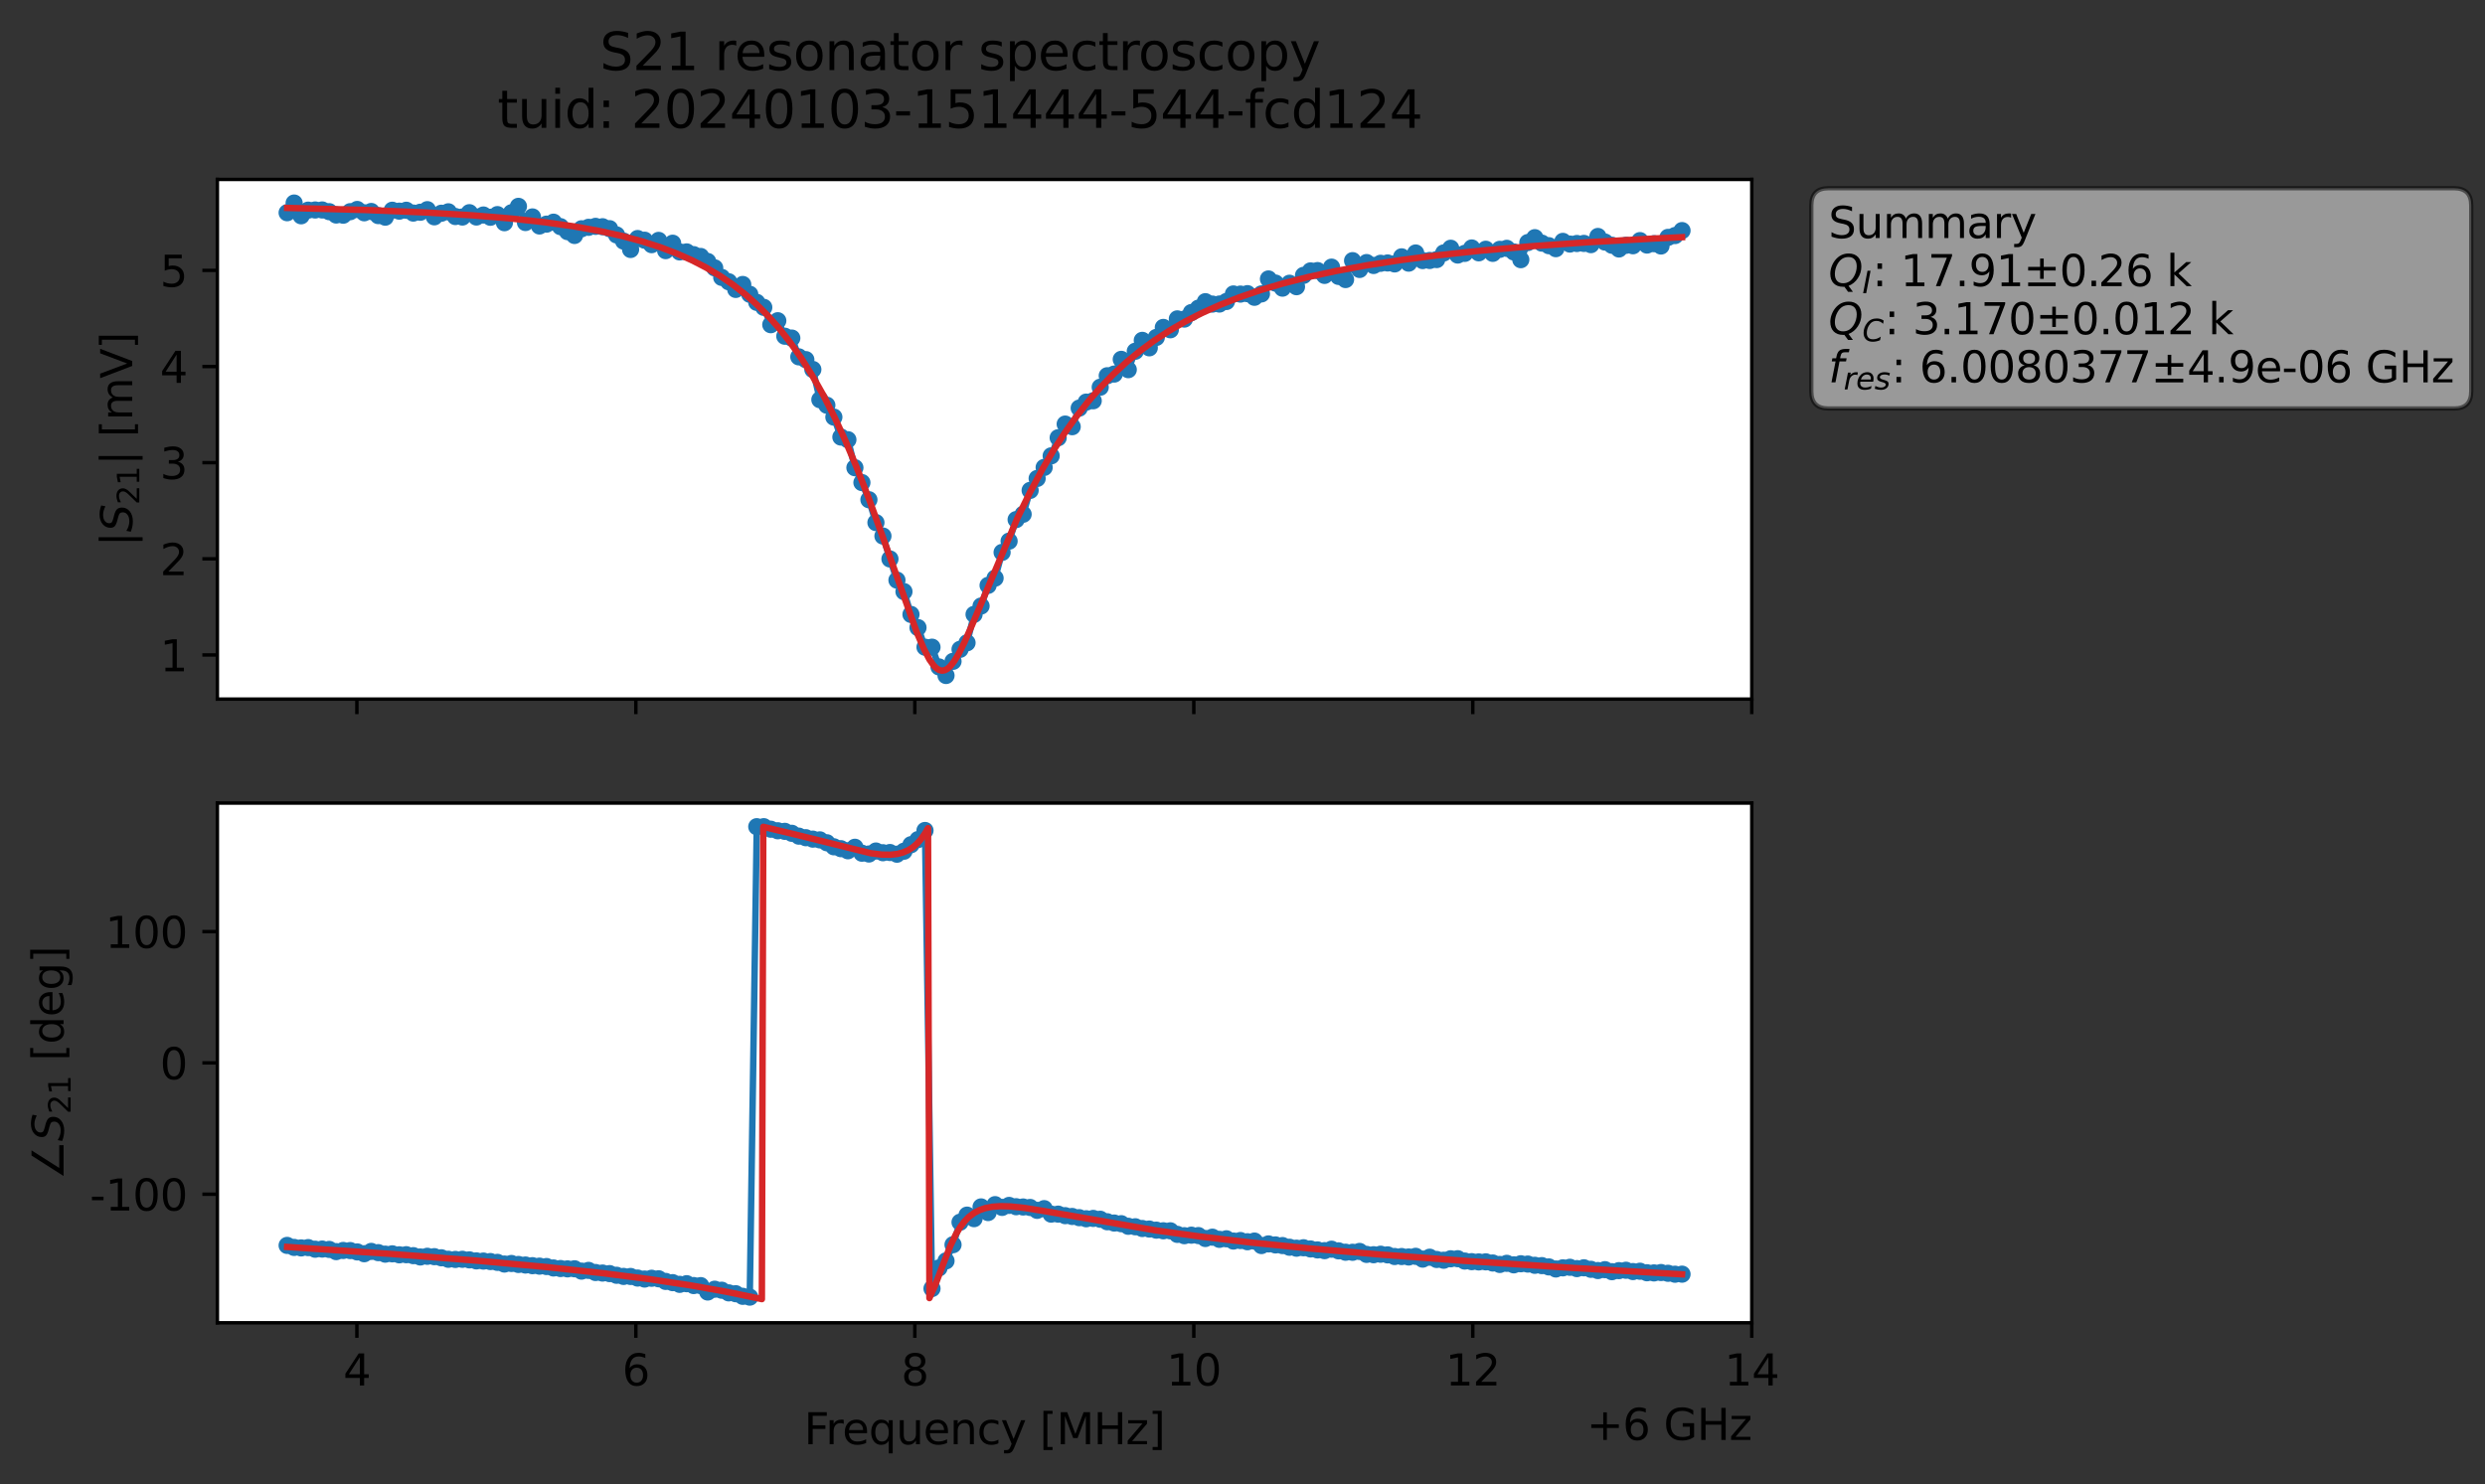<?xml version="1.0" encoding="utf-8" standalone="no"?>
<!DOCTYPE svg PUBLIC "-//W3C//DTD SVG 1.1//EN"
  "http://www.w3.org/Graphics/SVG/1.1/DTD/svg11.dtd">
<svg xmlns:xlink="http://www.w3.org/1999/xlink" width="578.371pt" height="345.428pt" viewBox="0 0 578.371 345.428" xmlns="http://www.w3.org/2000/svg" version="1.1">
 <rect x="0" y="0" width="578.371" height="345.428" fill="#333333" stroke="none"/>
 <defs>
  <style type="text/css">*{stroke-linejoin: round; stroke-linecap: butt}</style>
 </defs>
 <g id="figure_1">
  <g id="patch_1">
   <path d="M 0 345.428 
L 578.371 345.428 
L 578.371 -0 
L 0 -0 
L 0 345.428 
z
" style="fill: none; opacity: 0"/>
  </g>
  <g id="axes_1">
   <g id="patch_2">
    <path d="M 50.595 162.72 
L 407.715 162.72 
L 407.715 41.76 
L 50.595 41.76 
z
" style="fill: #ffffff"/>
   </g>
   <g id="matplotlib.axis_1">
    <g id="xtick_1">
     <g id="line2d_1">
      <defs>
       <path id="m49ca5d3ef4" d="M 0 0 
L 0 3.5 
" style="stroke: #000000; stroke-width: 0.8"/>
      </defs>
      <g>
       <use xlink:href="#m49ca5d3ef4" x="83.061" y="162.72" style="stroke: #000000; stroke-width: 0.8"/>
      </g>
     </g>
    </g>
    <g id="xtick_2">
     <g id="line2d_2">
      <g>
       <use xlink:href="#m49ca5d3ef4" x="147.992" y="162.72" style="stroke: #000000; stroke-width: 0.8"/>
      </g>
     </g>
    </g>
    <g id="xtick_3">
     <g id="line2d_3">
      <g>
       <use xlink:href="#m49ca5d3ef4" x="212.923" y="162.72" style="stroke: #000000; stroke-width: 0.8"/>
      </g>
     </g>
    </g>
    <g id="xtick_4">
     <g id="line2d_4">
      <g>
       <use xlink:href="#m49ca5d3ef4" x="277.853" y="162.72" style="stroke: #000000; stroke-width: 0.8"/>
      </g>
     </g>
    </g>
    <g id="xtick_5">
     <g id="line2d_5">
      <g>
       <use xlink:href="#m49ca5d3ef4" x="342.784" y="162.72" style="stroke: #000000; stroke-width: 0.8"/>
      </g>
     </g>
    </g>
    <g id="xtick_6">
     <g id="line2d_6">
      <g>
       <use xlink:href="#m49ca5d3ef4" x="407.715" y="162.72" style="stroke: #000000; stroke-width: 0.8"/>
      </g>
     </g>
    </g>
   </g>
   <g id="matplotlib.axis_2">
    <g id="ytick_1">
     <g id="line2d_7">
      <defs>
       <path id="m31849c7258" d="M 0 0 
L -3.5 0 
" style="stroke: #000000; stroke-width: 0.8"/>
      </defs>
      <g>
       <use xlink:href="#m31849c7258" x="50.595" y="152.448" style="stroke: #000000; stroke-width: 0.8"/>
      </g>
     </g>
     <g id="text_1">
      <!-- 1 -->
      <g transform="translate(37.233 156.247) scale(0.1 -0.1)">
       <defs>
        <path id="DejaVuSans-31" d="M 794 531 
L 1825 531 
L 1825 4091 
L 703 3866 
L 703 4441 
L 1819 4666 
L 2450 4666 
L 2450 531 
L 3481 531 
L 3481 0 
L 794 0 
L 794 531 
z
" transform="scale(0.016)"/>
       </defs>
       <use xlink:href="#DejaVuSans-31"/>
      </g>
     </g>
    </g>
    <g id="ytick_2">
     <g id="line2d_8">
      <g>
       <use xlink:href="#m31849c7258" x="50.595" y="130.069" style="stroke: #000000; stroke-width: 0.8"/>
      </g>
     </g>
     <g id="text_2">
      <!-- 2 -->
      <g transform="translate(37.233 133.869) scale(0.1 -0.1)">
       <defs>
        <path id="DejaVuSans-32" d="M 1228 531 
L 3431 531 
L 3431 0 
L 469 0 
L 469 531 
Q 828 903 1448 1529 
Q 2069 2156 2228 2338 
Q 2531 2678 2651 2914 
Q 2772 3150 2772 3378 
Q 2772 3750 2511 3984 
Q 2250 4219 1831 4219 
Q 1534 4219 1204 4116 
Q 875 4013 500 3803 
L 500 4441 
Q 881 4594 1212 4672 
Q 1544 4750 1819 4750 
Q 2544 4750 2975 4387 
Q 3406 4025 3406 3419 
Q 3406 3131 3298 2873 
Q 3191 2616 2906 2266 
Q 2828 2175 2409 1742 
Q 1991 1309 1228 531 
z
" transform="scale(0.016)"/>
       </defs>
       <use xlink:href="#DejaVuSans-32"/>
      </g>
     </g>
    </g>
    <g id="ytick_3">
     <g id="line2d_9">
      <g>
       <use xlink:href="#m31849c7258" x="50.595" y="107.691" style="stroke: #000000; stroke-width: 0.8"/>
      </g>
     </g>
     <g id="text_3">
      <!-- 3 -->
      <g transform="translate(37.233 111.49) scale(0.1 -0.1)">
       <defs>
        <path id="DejaVuSans-33" d="M 2597 2516 
Q 3050 2419 3304 2112 
Q 3559 1806 3559 1356 
Q 3559 666 3084 287 
Q 2609 -91 1734 -91 
Q 1441 -91 1130 -33 
Q 819 25 488 141 
L 488 750 
Q 750 597 1062 519 
Q 1375 441 1716 441 
Q 2309 441 2620 675 
Q 2931 909 2931 1356 
Q 2931 1769 2642 2001 
Q 2353 2234 1838 2234 
L 1294 2234 
L 1294 2753 
L 1863 2753 
Q 2328 2753 2575 2939 
Q 2822 3125 2822 3475 
Q 2822 3834 2567 4026 
Q 2313 4219 1838 4219 
Q 1578 4219 1281 4162 
Q 984 4106 628 3988 
L 628 4550 
Q 988 4650 1302 4700 
Q 1616 4750 1894 4750 
Q 2613 4750 3031 4423 
Q 3450 4097 3450 3541 
Q 3450 3153 3228 2886 
Q 3006 2619 2597 2516 
z
" transform="scale(0.016)"/>
       </defs>
       <use xlink:href="#DejaVuSans-33"/>
      </g>
     </g>
    </g>
    <g id="ytick_4">
     <g id="line2d_10">
      <g>
       <use xlink:href="#m31849c7258" x="50.595" y="85.312" style="stroke: #000000; stroke-width: 0.8"/>
      </g>
     </g>
     <g id="text_4">
      <!-- 4 -->
      <g transform="translate(37.233 89.111) scale(0.1 -0.1)">
       <defs>
        <path id="DejaVuSans-34" d="M 2419 4116 
L 825 1625 
L 2419 1625 
L 2419 4116 
z
M 2253 4666 
L 3047 4666 
L 3047 1625 
L 3713 1625 
L 3713 1100 
L 3047 1100 
L 3047 0 
L 2419 0 
L 2419 1100 
L 313 1100 
L 313 1709 
L 2253 4666 
z
" transform="scale(0.016)"/>
       </defs>
       <use xlink:href="#DejaVuSans-34"/>
      </g>
     </g>
    </g>
    <g id="ytick_5">
     <g id="line2d_11">
      <g>
       <use xlink:href="#m31849c7258" x="50.595" y="62.934" style="stroke: #000000; stroke-width: 0.8"/>
      </g>
     </g>
     <g id="text_5">
      <!-- 5 -->
      <g transform="translate(37.233 66.733) scale(0.1 -0.1)">
       <defs>
        <path id="DejaVuSans-35" d="M 691 4666 
L 3169 4666 
L 3169 4134 
L 1269 4134 
L 1269 2991 
Q 1406 3038 1543 3061 
Q 1681 3084 1819 3084 
Q 2600 3084 3056 2656 
Q 3513 2228 3513 1497 
Q 3513 744 3044 326 
Q 2575 -91 1722 -91 
Q 1428 -91 1123 -41 
Q 819 9 494 109 
L 494 744 
Q 775 591 1075 516 
Q 1375 441 1709 441 
Q 2250 441 2565 725 
Q 2881 1009 2881 1497 
Q 2881 1984 2565 2268 
Q 2250 2553 1709 2553 
Q 1456 2553 1204 2497 
Q 953 2441 691 2322 
L 691 4666 
z
" transform="scale(0.016)"/>
       </defs>
       <use xlink:href="#DejaVuSans-35"/>
      </g>
     </g>
    </g>
    <g id="text_6">
     <!-- $|S_{21}|$ [mV] -->
     <g transform="translate(30.833 127.19) rotate(-90) scale(0.1 -0.1)">
      <defs>
       <path id="DejaVuSans-7c" d="M 1344 4891 
L 1344 -1509 
L 813 -1509 
L 813 4891 
L 1344 4891 
z
" transform="scale(0.016)"/>
       <path id="DejaVuSans-Oblique-53" d="M 3859 4513 
L 3738 3897 
Q 3422 4066 3111 4152 
Q 2800 4238 2509 4238 
Q 1944 4238 1609 3991 
Q 1275 3744 1275 3334 
Q 1275 3109 1398 2989 
Q 1522 2869 2034 2731 
L 2413 2638 
Q 3053 2472 3303 2217 
Q 3553 1963 3553 1503 
Q 3553 797 2998 353 
Q 2444 -91 1538 -91 
Q 1166 -91 791 -17 
Q 416 56 38 206 
L 166 856 
Q 513 641 861 531 
Q 1209 422 1556 422 
Q 2147 422 2503 684 
Q 2859 947 2859 1369 
Q 2859 1650 2717 1795 
Q 2575 1941 2106 2059 
L 1728 2156 
Q 1081 2325 845 2545 
Q 609 2766 609 3163 
Q 609 3859 1145 4304 
Q 1681 4750 2541 4750 
Q 2875 4750 3203 4690 
Q 3531 4631 3859 4513 
z
" transform="scale(0.016)"/>
       <path id="DejaVuSans-20" transform="scale(0.016)"/>
       <path id="DejaVuSans-5b" d="M 550 4863 
L 1875 4863 
L 1875 4416 
L 1125 4416 
L 1125 -397 
L 1875 -397 
L 1875 -844 
L 550 -844 
L 550 4863 
z
" transform="scale(0.016)"/>
       <path id="DejaVuSans-6d" d="M 3328 2828 
Q 3544 3216 3844 3400 
Q 4144 3584 4550 3584 
Q 5097 3584 5394 3201 
Q 5691 2819 5691 2113 
L 5691 0 
L 5113 0 
L 5113 2094 
Q 5113 2597 4934 2840 
Q 4756 3084 4391 3084 
Q 3944 3084 3684 2787 
Q 3425 2491 3425 1978 
L 3425 0 
L 2847 0 
L 2847 2094 
Q 2847 2600 2669 2842 
Q 2491 3084 2119 3084 
Q 1678 3084 1418 2786 
Q 1159 2488 1159 1978 
L 1159 0 
L 581 0 
L 581 3500 
L 1159 3500 
L 1159 2956 
Q 1356 3278 1631 3431 
Q 1906 3584 2284 3584 
Q 2666 3584 2933 3390 
Q 3200 3197 3328 2828 
z
" transform="scale(0.016)"/>
       <path id="DejaVuSans-56" d="M 1831 0 
L 50 4666 
L 709 4666 
L 2188 738 
L 3669 4666 
L 4325 4666 
L 2547 0 
L 1831 0 
z
" transform="scale(0.016)"/>
       <path id="DejaVuSans-5d" d="M 1947 4863 
L 1947 -844 
L 622 -844 
L 622 -397 
L 1369 -397 
L 1369 4416 
L 622 4416 
L 622 4863 
L 1947 4863 
z
" transform="scale(0.016)"/>
      </defs>
      <use xlink:href="#DejaVuSans-7c" transform="translate(0 0.578)"/>
      <use xlink:href="#DejaVuSans-Oblique-53" transform="translate(33.691 0.578)"/>
      <use xlink:href="#DejaVuSans-32" transform="translate(97.168 -15.828) scale(0.7)"/>
      <use xlink:href="#DejaVuSans-31" transform="translate(141.704 -15.828) scale(0.7)"/>
      <use xlink:href="#DejaVuSans-7c" transform="translate(188.975 0.578)"/>
      <use xlink:href="#DejaVuSans-20" transform="translate(222.666 0.578)"/>
      <use xlink:href="#DejaVuSans-5b" transform="translate(254.453 0.578)"/>
      <use xlink:href="#DejaVuSans-6d" transform="translate(293.467 0.578)"/>
      <use xlink:href="#DejaVuSans-56" transform="translate(390.879 0.578)"/>
      <use xlink:href="#DejaVuSans-5d" transform="translate(459.287 0.578)"/>
     </g>
    </g>
   </g>
   <g id="line2d_12">
    <path d="M 66.828 49.51 
L 68.459 47.258 
L 70.091 50.224 
L 71.722 48.914 
L 74.985 48.869 
L 76.617 49.268 
L 78.248 50.043 
L 79.879 50.086 
L 81.511 49.267 
L 83.142 48.752 
L 84.774 49.528 
L 86.405 49.222 
L 88.037 50.18 
L 89.668 50.545 
L 91.299 48.934 
L 92.931 49.146 
L 94.562 48.938 
L 96.194 49.592 
L 97.825 49.402 
L 99.457 48.799 
L 101.088 50.465 
L 102.719 49.631 
L 104.351 49.299 
L 105.982 50.396 
L 107.614 50.514 
L 109.245 49.506 
L 110.877 50.507 
L 112.508 50.044 
L 114.14 50.568 
L 115.771 49.952 
L 117.402 51.837 
L 119.034 49.522 
L 120.665 48.029 
L 122.297 51.793 
L 123.928 50.492 
L 125.56 52.598 
L 128.822 51.716 
L 133.717 54.805 
L 135.348 53.248 
L 136.98 52.908 
L 138.611 52.685 
L 140.242 52.773 
L 141.874 53.224 
L 145.137 56.116 
L 146.768 58.066 
L 148.4 55.519 
L 150.031 55.908 
L 151.662 56.946 
L 153.294 55.952 
L 154.925 58.335 
L 156.557 56.61 
L 158.188 58.637 
L 159.82 58.634 
L 161.451 59.271 
L 163.082 59.693 
L 164.714 60.861 
L 166.345 62.35 
L 167.977 64.565 
L 169.608 65.582 
L 171.24 67.363 
L 172.871 66.214 
L 174.502 68.493 
L 176.134 70.376 
L 177.765 71.537 
L 179.397 75.573 
L 181.028 74.651 
L 182.66 78.256 
L 184.291 78.689 
L 185.922 83.059 
L 187.554 83.704 
L 189.185 85.994 
L 190.817 93.027 
L 192.448 94.32 
L 194.08 97.083 
L 195.711 101.723 
L 197.342 102.343 
L 198.974 108.86 
L 200.605 112.32 
L 202.237 116.31 
L 203.868 121.631 
L 205.5 124.764 
L 207.131 130.099 
L 208.762 135.025 
L 210.394 137.696 
L 212.025 143.011 
L 213.657 146.076 
L 215.288 150.634 
L 216.92 150.634 
L 218.551 155.228 
L 220.182 157.222 
L 221.814 153.927 
L 223.445 151.135 
L 225.077 149.609 
L 226.708 143 
L 228.34 141.054 
L 229.971 136.249 
L 231.602 134.561 
L 233.234 128.568 
L 234.865 125.949 
L 236.497 120.939 
L 238.128 119.694 
L 239.76 114.138 
L 243.022 108.796 
L 244.654 106.103 
L 246.285 101.888 
L 247.917 98.706 
L 249.548 99.315 
L 251.18 94.99 
L 252.811 93.592 
L 254.442 93.281 
L 256.074 90.125 
L 257.705 87.453 
L 259.337 87.062 
L 260.968 83.641 
L 262.6 86.039 
L 264.231 81.754 
L 265.862 79.221 
L 267.494 80.955 
L 270.757 76.208 
L 272.388 76.754 
L 274.02 74.22 
L 275.651 74.267 
L 277.282 72.75 
L 278.914 71.729 
L 280.545 70.22 
L 282.177 70.778 
L 283.808 70.766 
L 285.44 70.173 
L 287.071 68.42 
L 288.703 68.452 
L 290.334 68.351 
L 291.965 69.193 
L 293.597 68.408 
L 295.228 64.928 
L 296.86 65.888 
L 298.491 67.068 
L 300.123 65.929 
L 301.754 66.726 
L 303.385 64.097 
L 305.017 63.054 
L 306.648 62.98 
L 308.28 64.1 
L 309.911 62.177 
L 311.543 64.337 
L 313.174 65.068 
L 314.805 60.669 
L 316.437 62.717 
L 318.068 61.115 
L 319.7 61.792 
L 321.331 61.283 
L 322.963 61.206 
L 324.594 61.428 
L 326.225 59.782 
L 327.857 61.247 
L 329.488 58.884 
L 331.12 60.647 
L 332.751 60.627 
L 334.383 60.416 
L 336.014 58.876 
L 337.645 57.781 
L 339.277 59.362 
L 340.908 58.973 
L 342.54 57.719 
L 344.171 58.844 
L 345.803 58.014 
L 347.434 58.969 
L 349.065 58.036 
L 350.697 57.801 
L 352.328 58.644 
L 353.96 60.44 
L 355.591 56.457 
L 357.223 55.319 
L 358.854 56.588 
L 362.117 57.878 
L 363.748 56.183 
L 365.38 56.805 
L 368.643 56.655 
L 370.274 56.941 
L 371.905 55.038 
L 373.537 56.337 
L 375.168 57.082 
L 376.8 57.95 
L 378.431 57.098 
L 380.063 57.199 
L 381.694 56.003 
L 383.325 57.037 
L 384.957 56.715 
L 386.588 57.258 
L 388.22 55.253 
L 389.851 54.827 
L 391.483 53.67 
L 391.483 53.67 
" clip-path="url(#pca896ac714)" style="fill: none; stroke: #1f77b4; stroke-width: 1.5; stroke-linecap: square"/>
    <defs>
     <path id="m9ceb5c5e9e" d="M 0 1.5 
C 0.398 1.5 0.779 1.342 1.061 1.061 
C 1.342 0.779 1.5 0.398 1.5 0 
C 1.5 -0.398 1.342 -0.779 1.061 -1.061 
C 0.779 -1.342 0.398 -1.5 0 -1.5 
C -0.398 -1.5 -0.779 -1.342 -1.061 -1.061 
C -1.342 -0.779 -1.5 -0.398 -1.5 0 
C -1.5 0.398 -1.342 0.779 -1.061 1.061 
C -0.779 1.342 -0.398 1.5 0 1.5 
z
" style="stroke: #1f77b4"/>
    </defs>
    <g clip-path="url(#pca896ac714)">
     <use xlink:href="#m9ceb5c5e9e" x="66.828" y="49.51" style="fill: #1f77b4; stroke: #1f77b4"/>
     <use xlink:href="#m9ceb5c5e9e" x="68.459" y="47.258" style="fill: #1f77b4; stroke: #1f77b4"/>
     <use xlink:href="#m9ceb5c5e9e" x="70.091" y="50.224" style="fill: #1f77b4; stroke: #1f77b4"/>
     <use xlink:href="#m9ceb5c5e9e" x="71.722" y="48.914" style="fill: #1f77b4; stroke: #1f77b4"/>
     <use xlink:href="#m9ceb5c5e9e" x="73.354" y="48.874" style="fill: #1f77b4; stroke: #1f77b4"/>
     <use xlink:href="#m9ceb5c5e9e" x="74.985" y="48.869" style="fill: #1f77b4; stroke: #1f77b4"/>
     <use xlink:href="#m9ceb5c5e9e" x="76.617" y="49.268" style="fill: #1f77b4; stroke: #1f77b4"/>
     <use xlink:href="#m9ceb5c5e9e" x="78.248" y="50.043" style="fill: #1f77b4; stroke: #1f77b4"/>
     <use xlink:href="#m9ceb5c5e9e" x="79.879" y="50.086" style="fill: #1f77b4; stroke: #1f77b4"/>
     <use xlink:href="#m9ceb5c5e9e" x="81.511" y="49.267" style="fill: #1f77b4; stroke: #1f77b4"/>
     <use xlink:href="#m9ceb5c5e9e" x="83.142" y="48.752" style="fill: #1f77b4; stroke: #1f77b4"/>
     <use xlink:href="#m9ceb5c5e9e" x="84.774" y="49.528" style="fill: #1f77b4; stroke: #1f77b4"/>
     <use xlink:href="#m9ceb5c5e9e" x="86.405" y="49.222" style="fill: #1f77b4; stroke: #1f77b4"/>
     <use xlink:href="#m9ceb5c5e9e" x="88.037" y="50.18" style="fill: #1f77b4; stroke: #1f77b4"/>
     <use xlink:href="#m9ceb5c5e9e" x="89.668" y="50.545" style="fill: #1f77b4; stroke: #1f77b4"/>
     <use xlink:href="#m9ceb5c5e9e" x="91.299" y="48.934" style="fill: #1f77b4; stroke: #1f77b4"/>
     <use xlink:href="#m9ceb5c5e9e" x="92.931" y="49.146" style="fill: #1f77b4; stroke: #1f77b4"/>
     <use xlink:href="#m9ceb5c5e9e" x="94.562" y="48.938" style="fill: #1f77b4; stroke: #1f77b4"/>
     <use xlink:href="#m9ceb5c5e9e" x="96.194" y="49.592" style="fill: #1f77b4; stroke: #1f77b4"/>
     <use xlink:href="#m9ceb5c5e9e" x="97.825" y="49.402" style="fill: #1f77b4; stroke: #1f77b4"/>
     <use xlink:href="#m9ceb5c5e9e" x="99.457" y="48.799" style="fill: #1f77b4; stroke: #1f77b4"/>
     <use xlink:href="#m9ceb5c5e9e" x="101.088" y="50.465" style="fill: #1f77b4; stroke: #1f77b4"/>
     <use xlink:href="#m9ceb5c5e9e" x="102.719" y="49.631" style="fill: #1f77b4; stroke: #1f77b4"/>
     <use xlink:href="#m9ceb5c5e9e" x="104.351" y="49.299" style="fill: #1f77b4; stroke: #1f77b4"/>
     <use xlink:href="#m9ceb5c5e9e" x="105.982" y="50.396" style="fill: #1f77b4; stroke: #1f77b4"/>
     <use xlink:href="#m9ceb5c5e9e" x="107.614" y="50.514" style="fill: #1f77b4; stroke: #1f77b4"/>
     <use xlink:href="#m9ceb5c5e9e" x="109.245" y="49.506" style="fill: #1f77b4; stroke: #1f77b4"/>
     <use xlink:href="#m9ceb5c5e9e" x="110.877" y="50.507" style="fill: #1f77b4; stroke: #1f77b4"/>
     <use xlink:href="#m9ceb5c5e9e" x="112.508" y="50.044" style="fill: #1f77b4; stroke: #1f77b4"/>
     <use xlink:href="#m9ceb5c5e9e" x="114.14" y="50.568" style="fill: #1f77b4; stroke: #1f77b4"/>
     <use xlink:href="#m9ceb5c5e9e" x="115.771" y="49.952" style="fill: #1f77b4; stroke: #1f77b4"/>
     <use xlink:href="#m9ceb5c5e9e" x="117.402" y="51.837" style="fill: #1f77b4; stroke: #1f77b4"/>
     <use xlink:href="#m9ceb5c5e9e" x="119.034" y="49.522" style="fill: #1f77b4; stroke: #1f77b4"/>
     <use xlink:href="#m9ceb5c5e9e" x="120.665" y="48.029" style="fill: #1f77b4; stroke: #1f77b4"/>
     <use xlink:href="#m9ceb5c5e9e" x="122.297" y="51.793" style="fill: #1f77b4; stroke: #1f77b4"/>
     <use xlink:href="#m9ceb5c5e9e" x="123.928" y="50.492" style="fill: #1f77b4; stroke: #1f77b4"/>
     <use xlink:href="#m9ceb5c5e9e" x="125.56" y="52.598" style="fill: #1f77b4; stroke: #1f77b4"/>
     <use xlink:href="#m9ceb5c5e9e" x="127.191" y="52.17" style="fill: #1f77b4; stroke: #1f77b4"/>
     <use xlink:href="#m9ceb5c5e9e" x="128.822" y="51.716" style="fill: #1f77b4; stroke: #1f77b4"/>
     <use xlink:href="#m9ceb5c5e9e" x="130.454" y="52.753" style="fill: #1f77b4; stroke: #1f77b4"/>
     <use xlink:href="#m9ceb5c5e9e" x="132.085" y="53.911" style="fill: #1f77b4; stroke: #1f77b4"/>
     <use xlink:href="#m9ceb5c5e9e" x="133.717" y="54.805" style="fill: #1f77b4; stroke: #1f77b4"/>
     <use xlink:href="#m9ceb5c5e9e" x="135.348" y="53.248" style="fill: #1f77b4; stroke: #1f77b4"/>
     <use xlink:href="#m9ceb5c5e9e" x="136.98" y="52.908" style="fill: #1f77b4; stroke: #1f77b4"/>
     <use xlink:href="#m9ceb5c5e9e" x="138.611" y="52.685" style="fill: #1f77b4; stroke: #1f77b4"/>
     <use xlink:href="#m9ceb5c5e9e" x="140.242" y="52.773" style="fill: #1f77b4; stroke: #1f77b4"/>
     <use xlink:href="#m9ceb5c5e9e" x="141.874" y="53.224" style="fill: #1f77b4; stroke: #1f77b4"/>
     <use xlink:href="#m9ceb5c5e9e" x="143.505" y="54.681" style="fill: #1f77b4; stroke: #1f77b4"/>
     <use xlink:href="#m9ceb5c5e9e" x="145.137" y="56.116" style="fill: #1f77b4; stroke: #1f77b4"/>
     <use xlink:href="#m9ceb5c5e9e" x="146.768" y="58.066" style="fill: #1f77b4; stroke: #1f77b4"/>
     <use xlink:href="#m9ceb5c5e9e" x="148.4" y="55.519" style="fill: #1f77b4; stroke: #1f77b4"/>
     <use xlink:href="#m9ceb5c5e9e" x="150.031" y="55.908" style="fill: #1f77b4; stroke: #1f77b4"/>
     <use xlink:href="#m9ceb5c5e9e" x="151.662" y="56.946" style="fill: #1f77b4; stroke: #1f77b4"/>
     <use xlink:href="#m9ceb5c5e9e" x="153.294" y="55.952" style="fill: #1f77b4; stroke: #1f77b4"/>
     <use xlink:href="#m9ceb5c5e9e" x="154.925" y="58.335" style="fill: #1f77b4; stroke: #1f77b4"/>
     <use xlink:href="#m9ceb5c5e9e" x="156.557" y="56.61" style="fill: #1f77b4; stroke: #1f77b4"/>
     <use xlink:href="#m9ceb5c5e9e" x="158.188" y="58.637" style="fill: #1f77b4; stroke: #1f77b4"/>
     <use xlink:href="#m9ceb5c5e9e" x="159.82" y="58.634" style="fill: #1f77b4; stroke: #1f77b4"/>
     <use xlink:href="#m9ceb5c5e9e" x="161.451" y="59.271" style="fill: #1f77b4; stroke: #1f77b4"/>
     <use xlink:href="#m9ceb5c5e9e" x="163.082" y="59.693" style="fill: #1f77b4; stroke: #1f77b4"/>
     <use xlink:href="#m9ceb5c5e9e" x="164.714" y="60.861" style="fill: #1f77b4; stroke: #1f77b4"/>
     <use xlink:href="#m9ceb5c5e9e" x="166.345" y="62.35" style="fill: #1f77b4; stroke: #1f77b4"/>
     <use xlink:href="#m9ceb5c5e9e" x="167.977" y="64.565" style="fill: #1f77b4; stroke: #1f77b4"/>
     <use xlink:href="#m9ceb5c5e9e" x="169.608" y="65.582" style="fill: #1f77b4; stroke: #1f77b4"/>
     <use xlink:href="#m9ceb5c5e9e" x="171.24" y="67.363" style="fill: #1f77b4; stroke: #1f77b4"/>
     <use xlink:href="#m9ceb5c5e9e" x="172.871" y="66.214" style="fill: #1f77b4; stroke: #1f77b4"/>
     <use xlink:href="#m9ceb5c5e9e" x="174.502" y="68.493" style="fill: #1f77b4; stroke: #1f77b4"/>
     <use xlink:href="#m9ceb5c5e9e" x="176.134" y="70.376" style="fill: #1f77b4; stroke: #1f77b4"/>
     <use xlink:href="#m9ceb5c5e9e" x="177.765" y="71.537" style="fill: #1f77b4; stroke: #1f77b4"/>
     <use xlink:href="#m9ceb5c5e9e" x="179.397" y="75.573" style="fill: #1f77b4; stroke: #1f77b4"/>
     <use xlink:href="#m9ceb5c5e9e" x="181.028" y="74.651" style="fill: #1f77b4; stroke: #1f77b4"/>
     <use xlink:href="#m9ceb5c5e9e" x="182.66" y="78.256" style="fill: #1f77b4; stroke: #1f77b4"/>
     <use xlink:href="#m9ceb5c5e9e" x="184.291" y="78.689" style="fill: #1f77b4; stroke: #1f77b4"/>
     <use xlink:href="#m9ceb5c5e9e" x="185.922" y="83.059" style="fill: #1f77b4; stroke: #1f77b4"/>
     <use xlink:href="#m9ceb5c5e9e" x="187.554" y="83.704" style="fill: #1f77b4; stroke: #1f77b4"/>
     <use xlink:href="#m9ceb5c5e9e" x="189.185" y="85.994" style="fill: #1f77b4; stroke: #1f77b4"/>
     <use xlink:href="#m9ceb5c5e9e" x="190.817" y="93.027" style="fill: #1f77b4; stroke: #1f77b4"/>
     <use xlink:href="#m9ceb5c5e9e" x="192.448" y="94.32" style="fill: #1f77b4; stroke: #1f77b4"/>
     <use xlink:href="#m9ceb5c5e9e" x="194.08" y="97.083" style="fill: #1f77b4; stroke: #1f77b4"/>
     <use xlink:href="#m9ceb5c5e9e" x="195.711" y="101.723" style="fill: #1f77b4; stroke: #1f77b4"/>
     <use xlink:href="#m9ceb5c5e9e" x="197.342" y="102.343" style="fill: #1f77b4; stroke: #1f77b4"/>
     <use xlink:href="#m9ceb5c5e9e" x="198.974" y="108.86" style="fill: #1f77b4; stroke: #1f77b4"/>
     <use xlink:href="#m9ceb5c5e9e" x="200.605" y="112.32" style="fill: #1f77b4; stroke: #1f77b4"/>
     <use xlink:href="#m9ceb5c5e9e" x="202.237" y="116.31" style="fill: #1f77b4; stroke: #1f77b4"/>
     <use xlink:href="#m9ceb5c5e9e" x="203.868" y="121.631" style="fill: #1f77b4; stroke: #1f77b4"/>
     <use xlink:href="#m9ceb5c5e9e" x="205.5" y="124.764" style="fill: #1f77b4; stroke: #1f77b4"/>
     <use xlink:href="#m9ceb5c5e9e" x="207.131" y="130.099" style="fill: #1f77b4; stroke: #1f77b4"/>
     <use xlink:href="#m9ceb5c5e9e" x="208.762" y="135.025" style="fill: #1f77b4; stroke: #1f77b4"/>
     <use xlink:href="#m9ceb5c5e9e" x="210.394" y="137.696" style="fill: #1f77b4; stroke: #1f77b4"/>
     <use xlink:href="#m9ceb5c5e9e" x="212.025" y="143.011" style="fill: #1f77b4; stroke: #1f77b4"/>
     <use xlink:href="#m9ceb5c5e9e" x="213.657" y="146.076" style="fill: #1f77b4; stroke: #1f77b4"/>
     <use xlink:href="#m9ceb5c5e9e" x="215.288" y="150.634" style="fill: #1f77b4; stroke: #1f77b4"/>
     <use xlink:href="#m9ceb5c5e9e" x="216.92" y="150.634" style="fill: #1f77b4; stroke: #1f77b4"/>
     <use xlink:href="#m9ceb5c5e9e" x="218.551" y="155.228" style="fill: #1f77b4; stroke: #1f77b4"/>
     <use xlink:href="#m9ceb5c5e9e" x="220.182" y="157.222" style="fill: #1f77b4; stroke: #1f77b4"/>
     <use xlink:href="#m9ceb5c5e9e" x="221.814" y="153.927" style="fill: #1f77b4; stroke: #1f77b4"/>
     <use xlink:href="#m9ceb5c5e9e" x="223.445" y="151.135" style="fill: #1f77b4; stroke: #1f77b4"/>
     <use xlink:href="#m9ceb5c5e9e" x="225.077" y="149.609" style="fill: #1f77b4; stroke: #1f77b4"/>
     <use xlink:href="#m9ceb5c5e9e" x="226.708" y="143" style="fill: #1f77b4; stroke: #1f77b4"/>
     <use xlink:href="#m9ceb5c5e9e" x="228.34" y="141.054" style="fill: #1f77b4; stroke: #1f77b4"/>
     <use xlink:href="#m9ceb5c5e9e" x="229.971" y="136.249" style="fill: #1f77b4; stroke: #1f77b4"/>
     <use xlink:href="#m9ceb5c5e9e" x="231.602" y="134.561" style="fill: #1f77b4; stroke: #1f77b4"/>
     <use xlink:href="#m9ceb5c5e9e" x="233.234" y="128.568" style="fill: #1f77b4; stroke: #1f77b4"/>
     <use xlink:href="#m9ceb5c5e9e" x="234.865" y="125.949" style="fill: #1f77b4; stroke: #1f77b4"/>
     <use xlink:href="#m9ceb5c5e9e" x="236.497" y="120.939" style="fill: #1f77b4; stroke: #1f77b4"/>
     <use xlink:href="#m9ceb5c5e9e" x="238.128" y="119.694" style="fill: #1f77b4; stroke: #1f77b4"/>
     <use xlink:href="#m9ceb5c5e9e" x="239.76" y="114.138" style="fill: #1f77b4; stroke: #1f77b4"/>
     <use xlink:href="#m9ceb5c5e9e" x="241.391" y="111.365" style="fill: #1f77b4; stroke: #1f77b4"/>
     <use xlink:href="#m9ceb5c5e9e" x="243.022" y="108.796" style="fill: #1f77b4; stroke: #1f77b4"/>
     <use xlink:href="#m9ceb5c5e9e" x="244.654" y="106.103" style="fill: #1f77b4; stroke: #1f77b4"/>
     <use xlink:href="#m9ceb5c5e9e" x="246.285" y="101.888" style="fill: #1f77b4; stroke: #1f77b4"/>
     <use xlink:href="#m9ceb5c5e9e" x="247.917" y="98.706" style="fill: #1f77b4; stroke: #1f77b4"/>
     <use xlink:href="#m9ceb5c5e9e" x="249.548" y="99.315" style="fill: #1f77b4; stroke: #1f77b4"/>
     <use xlink:href="#m9ceb5c5e9e" x="251.18" y="94.99" style="fill: #1f77b4; stroke: #1f77b4"/>
     <use xlink:href="#m9ceb5c5e9e" x="252.811" y="93.592" style="fill: #1f77b4; stroke: #1f77b4"/>
     <use xlink:href="#m9ceb5c5e9e" x="254.442" y="93.281" style="fill: #1f77b4; stroke: #1f77b4"/>
     <use xlink:href="#m9ceb5c5e9e" x="256.074" y="90.125" style="fill: #1f77b4; stroke: #1f77b4"/>
     <use xlink:href="#m9ceb5c5e9e" x="257.705" y="87.453" style="fill: #1f77b4; stroke: #1f77b4"/>
     <use xlink:href="#m9ceb5c5e9e" x="259.337" y="87.062" style="fill: #1f77b4; stroke: #1f77b4"/>
     <use xlink:href="#m9ceb5c5e9e" x="260.968" y="83.641" style="fill: #1f77b4; stroke: #1f77b4"/>
     <use xlink:href="#m9ceb5c5e9e" x="262.6" y="86.039" style="fill: #1f77b4; stroke: #1f77b4"/>
     <use xlink:href="#m9ceb5c5e9e" x="264.231" y="81.754" style="fill: #1f77b4; stroke: #1f77b4"/>
     <use xlink:href="#m9ceb5c5e9e" x="265.862" y="79.221" style="fill: #1f77b4; stroke: #1f77b4"/>
     <use xlink:href="#m9ceb5c5e9e" x="267.494" y="80.955" style="fill: #1f77b4; stroke: #1f77b4"/>
     <use xlink:href="#m9ceb5c5e9e" x="269.125" y="78.538" style="fill: #1f77b4; stroke: #1f77b4"/>
     <use xlink:href="#m9ceb5c5e9e" x="270.757" y="76.208" style="fill: #1f77b4; stroke: #1f77b4"/>
     <use xlink:href="#m9ceb5c5e9e" x="272.388" y="76.754" style="fill: #1f77b4; stroke: #1f77b4"/>
     <use xlink:href="#m9ceb5c5e9e" x="274.02" y="74.22" style="fill: #1f77b4; stroke: #1f77b4"/>
     <use xlink:href="#m9ceb5c5e9e" x="275.651" y="74.267" style="fill: #1f77b4; stroke: #1f77b4"/>
     <use xlink:href="#m9ceb5c5e9e" x="277.282" y="72.75" style="fill: #1f77b4; stroke: #1f77b4"/>
     <use xlink:href="#m9ceb5c5e9e" x="278.914" y="71.729" style="fill: #1f77b4; stroke: #1f77b4"/>
     <use xlink:href="#m9ceb5c5e9e" x="280.545" y="70.22" style="fill: #1f77b4; stroke: #1f77b4"/>
     <use xlink:href="#m9ceb5c5e9e" x="282.177" y="70.778" style="fill: #1f77b4; stroke: #1f77b4"/>
     <use xlink:href="#m9ceb5c5e9e" x="283.808" y="70.766" style="fill: #1f77b4; stroke: #1f77b4"/>
     <use xlink:href="#m9ceb5c5e9e" x="285.44" y="70.173" style="fill: #1f77b4; stroke: #1f77b4"/>
     <use xlink:href="#m9ceb5c5e9e" x="287.071" y="68.42" style="fill: #1f77b4; stroke: #1f77b4"/>
     <use xlink:href="#m9ceb5c5e9e" x="288.703" y="68.452" style="fill: #1f77b4; stroke: #1f77b4"/>
     <use xlink:href="#m9ceb5c5e9e" x="290.334" y="68.351" style="fill: #1f77b4; stroke: #1f77b4"/>
     <use xlink:href="#m9ceb5c5e9e" x="291.965" y="69.193" style="fill: #1f77b4; stroke: #1f77b4"/>
     <use xlink:href="#m9ceb5c5e9e" x="293.597" y="68.408" style="fill: #1f77b4; stroke: #1f77b4"/>
     <use xlink:href="#m9ceb5c5e9e" x="295.228" y="64.928" style="fill: #1f77b4; stroke: #1f77b4"/>
     <use xlink:href="#m9ceb5c5e9e" x="296.86" y="65.888" style="fill: #1f77b4; stroke: #1f77b4"/>
     <use xlink:href="#m9ceb5c5e9e" x="298.491" y="67.068" style="fill: #1f77b4; stroke: #1f77b4"/>
     <use xlink:href="#m9ceb5c5e9e" x="300.123" y="65.929" style="fill: #1f77b4; stroke: #1f77b4"/>
     <use xlink:href="#m9ceb5c5e9e" x="301.754" y="66.726" style="fill: #1f77b4; stroke: #1f77b4"/>
     <use xlink:href="#m9ceb5c5e9e" x="303.385" y="64.097" style="fill: #1f77b4; stroke: #1f77b4"/>
     <use xlink:href="#m9ceb5c5e9e" x="305.017" y="63.054" style="fill: #1f77b4; stroke: #1f77b4"/>
     <use xlink:href="#m9ceb5c5e9e" x="306.648" y="62.98" style="fill: #1f77b4; stroke: #1f77b4"/>
     <use xlink:href="#m9ceb5c5e9e" x="308.28" y="64.1" style="fill: #1f77b4; stroke: #1f77b4"/>
     <use xlink:href="#m9ceb5c5e9e" x="309.911" y="62.177" style="fill: #1f77b4; stroke: #1f77b4"/>
     <use xlink:href="#m9ceb5c5e9e" x="311.543" y="64.337" style="fill: #1f77b4; stroke: #1f77b4"/>
     <use xlink:href="#m9ceb5c5e9e" x="313.174" y="65.068" style="fill: #1f77b4; stroke: #1f77b4"/>
     <use xlink:href="#m9ceb5c5e9e" x="314.805" y="60.669" style="fill: #1f77b4; stroke: #1f77b4"/>
     <use xlink:href="#m9ceb5c5e9e" x="316.437" y="62.717" style="fill: #1f77b4; stroke: #1f77b4"/>
     <use xlink:href="#m9ceb5c5e9e" x="318.068" y="61.115" style="fill: #1f77b4; stroke: #1f77b4"/>
     <use xlink:href="#m9ceb5c5e9e" x="319.7" y="61.792" style="fill: #1f77b4; stroke: #1f77b4"/>
     <use xlink:href="#m9ceb5c5e9e" x="321.331" y="61.283" style="fill: #1f77b4; stroke: #1f77b4"/>
     <use xlink:href="#m9ceb5c5e9e" x="322.963" y="61.206" style="fill: #1f77b4; stroke: #1f77b4"/>
     <use xlink:href="#m9ceb5c5e9e" x="324.594" y="61.428" style="fill: #1f77b4; stroke: #1f77b4"/>
     <use xlink:href="#m9ceb5c5e9e" x="326.225" y="59.782" style="fill: #1f77b4; stroke: #1f77b4"/>
     <use xlink:href="#m9ceb5c5e9e" x="327.857" y="61.247" style="fill: #1f77b4; stroke: #1f77b4"/>
     <use xlink:href="#m9ceb5c5e9e" x="329.488" y="58.884" style="fill: #1f77b4; stroke: #1f77b4"/>
     <use xlink:href="#m9ceb5c5e9e" x="331.12" y="60.647" style="fill: #1f77b4; stroke: #1f77b4"/>
     <use xlink:href="#m9ceb5c5e9e" x="332.751" y="60.627" style="fill: #1f77b4; stroke: #1f77b4"/>
     <use xlink:href="#m9ceb5c5e9e" x="334.383" y="60.416" style="fill: #1f77b4; stroke: #1f77b4"/>
     <use xlink:href="#m9ceb5c5e9e" x="336.014" y="58.876" style="fill: #1f77b4; stroke: #1f77b4"/>
     <use xlink:href="#m9ceb5c5e9e" x="337.645" y="57.781" style="fill: #1f77b4; stroke: #1f77b4"/>
     <use xlink:href="#m9ceb5c5e9e" x="339.277" y="59.362" style="fill: #1f77b4; stroke: #1f77b4"/>
     <use xlink:href="#m9ceb5c5e9e" x="340.908" y="58.973" style="fill: #1f77b4; stroke: #1f77b4"/>
     <use xlink:href="#m9ceb5c5e9e" x="342.54" y="57.719" style="fill: #1f77b4; stroke: #1f77b4"/>
     <use xlink:href="#m9ceb5c5e9e" x="344.171" y="58.844" style="fill: #1f77b4; stroke: #1f77b4"/>
     <use xlink:href="#m9ceb5c5e9e" x="345.803" y="58.014" style="fill: #1f77b4; stroke: #1f77b4"/>
     <use xlink:href="#m9ceb5c5e9e" x="347.434" y="58.969" style="fill: #1f77b4; stroke: #1f77b4"/>
     <use xlink:href="#m9ceb5c5e9e" x="349.065" y="58.036" style="fill: #1f77b4; stroke: #1f77b4"/>
     <use xlink:href="#m9ceb5c5e9e" x="350.697" y="57.801" style="fill: #1f77b4; stroke: #1f77b4"/>
     <use xlink:href="#m9ceb5c5e9e" x="352.328" y="58.644" style="fill: #1f77b4; stroke: #1f77b4"/>
     <use xlink:href="#m9ceb5c5e9e" x="353.96" y="60.44" style="fill: #1f77b4; stroke: #1f77b4"/>
     <use xlink:href="#m9ceb5c5e9e" x="355.591" y="56.457" style="fill: #1f77b4; stroke: #1f77b4"/>
     <use xlink:href="#m9ceb5c5e9e" x="357.223" y="55.319" style="fill: #1f77b4; stroke: #1f77b4"/>
     <use xlink:href="#m9ceb5c5e9e" x="358.854" y="56.588" style="fill: #1f77b4; stroke: #1f77b4"/>
     <use xlink:href="#m9ceb5c5e9e" x="360.485" y="57.184" style="fill: #1f77b4; stroke: #1f77b4"/>
     <use xlink:href="#m9ceb5c5e9e" x="362.117" y="57.878" style="fill: #1f77b4; stroke: #1f77b4"/>
     <use xlink:href="#m9ceb5c5e9e" x="363.748" y="56.183" style="fill: #1f77b4; stroke: #1f77b4"/>
     <use xlink:href="#m9ceb5c5e9e" x="365.38" y="56.805" style="fill: #1f77b4; stroke: #1f77b4"/>
     <use xlink:href="#m9ceb5c5e9e" x="367.011" y="56.676" style="fill: #1f77b4; stroke: #1f77b4"/>
     <use xlink:href="#m9ceb5c5e9e" x="368.643" y="56.655" style="fill: #1f77b4; stroke: #1f77b4"/>
     <use xlink:href="#m9ceb5c5e9e" x="370.274" y="56.941" style="fill: #1f77b4; stroke: #1f77b4"/>
     <use xlink:href="#m9ceb5c5e9e" x="371.905" y="55.038" style="fill: #1f77b4; stroke: #1f77b4"/>
     <use xlink:href="#m9ceb5c5e9e" x="373.537" y="56.337" style="fill: #1f77b4; stroke: #1f77b4"/>
     <use xlink:href="#m9ceb5c5e9e" x="375.168" y="57.082" style="fill: #1f77b4; stroke: #1f77b4"/>
     <use xlink:href="#m9ceb5c5e9e" x="376.8" y="57.95" style="fill: #1f77b4; stroke: #1f77b4"/>
     <use xlink:href="#m9ceb5c5e9e" x="378.431" y="57.098" style="fill: #1f77b4; stroke: #1f77b4"/>
     <use xlink:href="#m9ceb5c5e9e" x="380.063" y="57.199" style="fill: #1f77b4; stroke: #1f77b4"/>
     <use xlink:href="#m9ceb5c5e9e" x="381.694" y="56.003" style="fill: #1f77b4; stroke: #1f77b4"/>
     <use xlink:href="#m9ceb5c5e9e" x="383.325" y="57.037" style="fill: #1f77b4; stroke: #1f77b4"/>
     <use xlink:href="#m9ceb5c5e9e" x="384.957" y="56.715" style="fill: #1f77b4; stroke: #1f77b4"/>
     <use xlink:href="#m9ceb5c5e9e" x="386.588" y="57.258" style="fill: #1f77b4; stroke: #1f77b4"/>
     <use xlink:href="#m9ceb5c5e9e" x="388.22" y="55.253" style="fill: #1f77b4; stroke: #1f77b4"/>
     <use xlink:href="#m9ceb5c5e9e" x="389.851" y="54.827" style="fill: #1f77b4; stroke: #1f77b4"/>
     <use xlink:href="#m9ceb5c5e9e" x="391.483" y="53.67" style="fill: #1f77b4; stroke: #1f77b4"/>
    </g>
   </g>
   <g id="line2d_13">
    <path d="M 66.828 48.396 
L 85.027 48.873 
L 99.001 49.453 
L 110.05 50.122 
L 119.15 50.882 
L 126.949 51.747 
L 133.774 52.723 
L 139.623 53.778 
L 144.823 54.934 
L 149.373 56.157 
L 153.598 57.514 
L 157.497 58.995 
L 161.072 60.587 
L 164.322 62.264 
L 167.572 64.199 
L 170.497 66.199 
L 173.421 68.481 
L 176.021 70.781 
L 178.621 73.37 
L 181.221 76.286 
L 183.821 79.565 
L 186.421 83.248 
L 189.02 87.373 
L 191.62 91.975 
L 194.22 97.085 
L 196.82 102.718 
L 199.42 108.873 
L 202.345 116.385 
L 205.919 126.261 
L 213.394 147.22 
L 215.019 151.016 
L 216.319 153.49 
L 217.294 154.88 
L 217.944 155.535 
L 218.593 155.947 
L 219.243 156.102 
L 219.893 155.997 
L 220.543 155.64 
L 221.193 155.051 
L 222.168 153.786 
L 223.143 152.152 
L 224.443 149.558 
L 226.393 145.129 
L 236.792 120.595 
L 239.717 114.605 
L 242.642 109.149 
L 245.242 104.736 
L 247.842 100.714 
L 250.441 97.055 
L 253.366 93.338 
L 256.291 90.003 
L 259.216 87.01 
L 262.141 84.32 
L 265.391 81.646 
L 268.64 79.264 
L 272.215 76.935 
L 275.79 74.872 
L 279.69 72.88 
L 283.914 70.984 
L 288.464 69.199 
L 293.339 67.535 
L 298.538 65.995 
L 304.388 64.503 
L 310.888 63.088 
L 318.037 61.77 
L 325.837 60.559 
L 334.611 59.42 
L 344.686 58.338 
L 356.385 57.314 
L 369.709 56.375 
L 385.308 55.502 
L 391.483 55.209 
L 391.483 55.209 
" clip-path="url(#pca896ac714)" style="fill: none; stroke: #d62728; stroke-width: 1.5; stroke-linecap: square"/>
   </g>
   <g id="patch_3">
    <path d="M 50.595 162.72 
L 50.595 41.76 
" style="fill: none; stroke: #000000; stroke-width: 0.8; stroke-linejoin: miter; stroke-linecap: square"/>
   </g>
   <g id="patch_4">
    <path d="M 407.715 162.72 
L 407.715 41.76 
" style="fill: none; stroke: #000000; stroke-width: 0.8; stroke-linejoin: miter; stroke-linecap: square"/>
   </g>
   <g id="patch_5">
    <path d="M 50.595 162.72 
L 407.715 162.72 
" style="fill: none; stroke: #000000; stroke-width: 0.8; stroke-linejoin: miter; stroke-linecap: square"/>
   </g>
   <g id="patch_6">
    <path d="M 50.595 41.76 
L 407.715 41.76 
" style="fill: none; stroke: #000000; stroke-width: 0.8; stroke-linejoin: miter; stroke-linecap: square"/>
   </g>
   <g id="text_7">
    <g id="patch_7">
     <path d="M 425.571 95.08 
L 571.171 95.08 
Q 575.171 95.08 575.171 91.08 
L 575.171 47.808 
Q 575.171 43.808 571.171 43.808 
L 425.571 43.808 
Q 421.571 43.808 421.571 47.808 
L 421.571 91.08 
Q 421.571 95.08 425.571 95.08 
z
" style="fill: #ffffff; opacity: 0.5; stroke: #000000; stroke-linejoin: miter"/>
    </g>
    <!-- Summary -->
    <g transform="translate(425.571 55.406) scale(0.1 -0.1)">
     <defs>
      <path id="DejaVuSans-53" d="M 3425 4513 
L 3425 3897 
Q 3066 4069 2747 4153 
Q 2428 4238 2131 4238 
Q 1616 4238 1336 4038 
Q 1056 3838 1056 3469 
Q 1056 3159 1242 3001 
Q 1428 2844 1947 2747 
L 2328 2669 
Q 3034 2534 3370 2195 
Q 3706 1856 3706 1288 
Q 3706 609 3251 259 
Q 2797 -91 1919 -91 
Q 1588 -91 1214 -16 
Q 841 59 441 206 
L 441 856 
Q 825 641 1194 531 
Q 1563 422 1919 422 
Q 2459 422 2753 634 
Q 3047 847 3047 1241 
Q 3047 1584 2836 1778 
Q 2625 1972 2144 2069 
L 1759 2144 
Q 1053 2284 737 2584 
Q 422 2884 422 3419 
Q 422 4038 858 4394 
Q 1294 4750 2059 4750 
Q 2388 4750 2728 4690 
Q 3069 4631 3425 4513 
z
" transform="scale(0.016)"/>
      <path id="DejaVuSans-75" d="M 544 1381 
L 544 3500 
L 1119 3500 
L 1119 1403 
Q 1119 906 1312 657 
Q 1506 409 1894 409 
Q 2359 409 2629 706 
Q 2900 1003 2900 1516 
L 2900 3500 
L 3475 3500 
L 3475 0 
L 2900 0 
L 2900 538 
Q 2691 219 2414 64 
Q 2138 -91 1772 -91 
Q 1169 -91 856 284 
Q 544 659 544 1381 
z
M 1991 3584 
L 1991 3584 
z
" transform="scale(0.016)"/>
      <path id="DejaVuSans-61" d="M 2194 1759 
Q 1497 1759 1228 1600 
Q 959 1441 959 1056 
Q 959 750 1161 570 
Q 1363 391 1709 391 
Q 2188 391 2477 730 
Q 2766 1069 2766 1631 
L 2766 1759 
L 2194 1759 
z
M 3341 1997 
L 3341 0 
L 2766 0 
L 2766 531 
Q 2569 213 2275 61 
Q 1981 -91 1556 -91 
Q 1019 -91 701 211 
Q 384 513 384 1019 
Q 384 1609 779 1909 
Q 1175 2209 1959 2209 
L 2766 2209 
L 2766 2266 
Q 2766 2663 2505 2880 
Q 2244 3097 1772 3097 
Q 1472 3097 1187 3025 
Q 903 2953 641 2809 
L 641 3341 
Q 956 3463 1253 3523 
Q 1550 3584 1831 3584 
Q 2591 3584 2966 3190 
Q 3341 2797 3341 1997 
z
" transform="scale(0.016)"/>
      <path id="DejaVuSans-72" d="M 2631 2963 
Q 2534 3019 2420 3045 
Q 2306 3072 2169 3072 
Q 1681 3072 1420 2755 
Q 1159 2438 1159 1844 
L 1159 0 
L 581 0 
L 581 3500 
L 1159 3500 
L 1159 2956 
Q 1341 3275 1631 3429 
Q 1922 3584 2338 3584 
Q 2397 3584 2469 3576 
Q 2541 3569 2628 3553 
L 2631 2963 
z
" transform="scale(0.016)"/>
      <path id="DejaVuSans-79" d="M 2059 -325 
Q 1816 -950 1584 -1140 
Q 1353 -1331 966 -1331 
L 506 -1331 
L 506 -850 
L 844 -850 
Q 1081 -850 1212 -737 
Q 1344 -625 1503 -206 
L 1606 56 
L 191 3500 
L 800 3500 
L 1894 763 
L 2988 3500 
L 3597 3500 
L 2059 -325 
z
" transform="scale(0.016)"/>
     </defs>
     <use xlink:href="#DejaVuSans-53"/>
     <use xlink:href="#DejaVuSans-75" x="63.477"/>
     <use xlink:href="#DejaVuSans-6d" x="126.855"/>
     <use xlink:href="#DejaVuSans-6d" x="224.268"/>
     <use xlink:href="#DejaVuSans-61" x="321.68"/>
     <use xlink:href="#DejaVuSans-72" x="382.959"/>
     <use xlink:href="#DejaVuSans-79" x="424.072"/>
    </g>
    <!-- $Q_I$: 17.91$\pm$0.26 k -->
    <g transform="translate(425.571 66.604) scale(0.1 -0.1)">
     <defs>
      <path id="DejaVuSans-Oblique-51" d="M 2309 -84 
Q 2275 -88 2237 -89 
Q 2200 -91 2125 -91 
Q 1250 -91 756 411 
Q 263 913 263 1797 
Q 263 2319 452 2844 
Q 641 3369 978 3788 
Q 1369 4269 1858 4509 
Q 2347 4750 2938 4750 
Q 3794 4750 4287 4245 
Q 4781 3741 4781 2869 
Q 4781 1928 4265 1147 
Q 3750 366 2919 44 
L 3553 -825 
L 2847 -825 
L 2309 -84 
z
M 2919 4238 
Q 2400 4238 2003 3986 
Q 1606 3734 1313 3219 
Q 1125 2891 1026 2522 
Q 928 2153 928 1778 
Q 928 1128 1239 775 
Q 1550 422 2119 422 
Q 2631 422 3032 676 
Q 3434 931 3719 1434 
Q 3909 1772 4009 2142 
Q 4109 2513 4109 2881 
Q 4109 3528 3796 3883 
Q 3484 4238 2919 4238 
z
" transform="scale(0.016)"/>
      <path id="DejaVuSans-Oblique-49" d="M 1081 4666 
L 1716 4666 
L 806 0 
L 172 0 
L 1081 4666 
z
" transform="scale(0.016)"/>
      <path id="DejaVuSans-3a" d="M 750 794 
L 1409 794 
L 1409 0 
L 750 0 
L 750 794 
z
M 750 3309 
L 1409 3309 
L 1409 2516 
L 750 2516 
L 750 3309 
z
" transform="scale(0.016)"/>
      <path id="DejaVuSans-37" d="M 525 4666 
L 3525 4666 
L 3525 4397 
L 1831 0 
L 1172 0 
L 2766 4134 
L 525 4134 
L 525 4666 
z
" transform="scale(0.016)"/>
      <path id="DejaVuSans-2e" d="M 684 794 
L 1344 794 
L 1344 0 
L 684 0 
L 684 794 
z
" transform="scale(0.016)"/>
      <path id="DejaVuSans-39" d="M 703 97 
L 703 672 
Q 941 559 1184 500 
Q 1428 441 1663 441 
Q 2288 441 2617 861 
Q 2947 1281 2994 2138 
Q 2813 1869 2534 1725 
Q 2256 1581 1919 1581 
Q 1219 1581 811 2004 
Q 403 2428 403 3163 
Q 403 3881 828 4315 
Q 1253 4750 1959 4750 
Q 2769 4750 3195 4129 
Q 3622 3509 3622 2328 
Q 3622 1225 3098 567 
Q 2575 -91 1691 -91 
Q 1453 -91 1209 -44 
Q 966 3 703 97 
z
M 1959 2075 
Q 2384 2075 2632 2365 
Q 2881 2656 2881 3163 
Q 2881 3666 2632 3958 
Q 2384 4250 1959 4250 
Q 1534 4250 1286 3958 
Q 1038 3666 1038 3163 
Q 1038 2656 1286 2365 
Q 1534 2075 1959 2075 
z
" transform="scale(0.016)"/>
      <path id="DejaVuSans-b1" d="M 2944 4013 
L 2944 2803 
L 4684 2803 
L 4684 2272 
L 2944 2272 
L 2944 1063 
L 2419 1063 
L 2419 2272 
L 678 2272 
L 678 2803 
L 2419 2803 
L 2419 4013 
L 2944 4013 
z
M 678 531 
L 4684 531 
L 4684 0 
L 678 0 
L 678 531 
z
" transform="scale(0.016)"/>
      <path id="DejaVuSans-30" d="M 2034 4250 
Q 1547 4250 1301 3770 
Q 1056 3291 1056 2328 
Q 1056 1369 1301 889 
Q 1547 409 2034 409 
Q 2525 409 2770 889 
Q 3016 1369 3016 2328 
Q 3016 3291 2770 3770 
Q 2525 4250 2034 4250 
z
M 2034 4750 
Q 2819 4750 3233 4129 
Q 3647 3509 3647 2328 
Q 3647 1150 3233 529 
Q 2819 -91 2034 -91 
Q 1250 -91 836 529 
Q 422 1150 422 2328 
Q 422 3509 836 4129 
Q 1250 4750 2034 4750 
z
" transform="scale(0.016)"/>
      <path id="DejaVuSans-36" d="M 2113 2584 
Q 1688 2584 1439 2293 
Q 1191 2003 1191 1497 
Q 1191 994 1439 701 
Q 1688 409 2113 409 
Q 2538 409 2786 701 
Q 3034 994 3034 1497 
Q 3034 2003 2786 2293 
Q 2538 2584 2113 2584 
z
M 3366 4563 
L 3366 3988 
Q 3128 4100 2886 4159 
Q 2644 4219 2406 4219 
Q 1781 4219 1451 3797 
Q 1122 3375 1075 2522 
Q 1259 2794 1537 2939 
Q 1816 3084 2150 3084 
Q 2853 3084 3261 2657 
Q 3669 2231 3669 1497 
Q 3669 778 3244 343 
Q 2819 -91 2113 -91 
Q 1303 -91 875 529 
Q 447 1150 447 2328 
Q 447 3434 972 4092 
Q 1497 4750 2381 4750 
Q 2619 4750 2861 4703 
Q 3103 4656 3366 4563 
z
" transform="scale(0.016)"/>
      <path id="DejaVuSans-6b" d="M 581 4863 
L 1159 4863 
L 1159 1991 
L 2875 3500 
L 3609 3500 
L 1753 1863 
L 3688 0 
L 2938 0 
L 1159 1709 
L 1159 0 
L 581 0 
L 581 4863 
z
" transform="scale(0.016)"/>
     </defs>
     <use xlink:href="#DejaVuSans-Oblique-51" transform="translate(0 0.016)"/>
     <use xlink:href="#DejaVuSans-Oblique-49" transform="translate(78.711 -16.391) scale(0.7)"/>
     <use xlink:href="#DejaVuSans-3a" transform="translate(102.09 0.016)"/>
     <use xlink:href="#DejaVuSans-20" transform="translate(135.781 0.016)"/>
     <use xlink:href="#DejaVuSans-31" transform="translate(167.568 0.016)"/>
     <use xlink:href="#DejaVuSans-37" transform="translate(231.191 0.016)"/>
     <use xlink:href="#DejaVuSans-2e" transform="translate(294.814 0.016)"/>
     <use xlink:href="#DejaVuSans-39" transform="translate(326.602 0.016)"/>
     <use xlink:href="#DejaVuSans-31" transform="translate(390.225 0.016)"/>
     <use xlink:href="#DejaVuSans-b1" transform="translate(453.848 0.016)"/>
     <use xlink:href="#DejaVuSans-30" transform="translate(537.637 0.016)"/>
     <use xlink:href="#DejaVuSans-2e" transform="translate(601.26 0.016)"/>
     <use xlink:href="#DejaVuSans-32" transform="translate(627.547 0.016)"/>
     <use xlink:href="#DejaVuSans-36" transform="translate(691.17 0.016)"/>
     <use xlink:href="#DejaVuSans-20" transform="translate(754.793 0.016)"/>
     <use xlink:href="#DejaVuSans-6b" transform="translate(786.58 0.016)"/>
    </g>
    <!-- $Q_C$: 3.170$\pm$0.012 k -->
    <g transform="translate(425.571 77.802) scale(0.1 -0.1)">
     <defs>
      <path id="DejaVuSans-Oblique-43" d="M 4447 4306 
L 4319 3641 
Q 4019 3944 3683 4091 
Q 3347 4238 2956 4238 
Q 2422 4238 2017 3981 
Q 1613 3725 1319 3200 
Q 1131 2863 1032 2486 
Q 934 2109 934 1728 
Q 934 1091 1264 756 
Q 1594 422 2222 422 
Q 2656 422 3056 561 
Q 3456 700 3834 978 
L 3688 231 
Q 3316 72 2936 -9 
Q 2556 -91 2175 -91 
Q 1278 -91 773 396 
Q 269 884 269 1753 
Q 269 2309 461 2846 
Q 653 3384 1013 3828 
Q 1394 4300 1883 4525 
Q 2372 4750 3022 4750 
Q 3422 4750 3780 4639 
Q 4138 4528 4447 4306 
z
" transform="scale(0.016)"/>
     </defs>
     <use xlink:href="#DejaVuSans-Oblique-51" transform="translate(0 0.016)"/>
     <use xlink:href="#DejaVuSans-Oblique-43" transform="translate(78.711 -16.391) scale(0.7)"/>
     <use xlink:href="#DejaVuSans-3a" transform="translate(130.322 0.016)"/>
     <use xlink:href="#DejaVuSans-20" transform="translate(164.014 0.016)"/>
     <use xlink:href="#DejaVuSans-33" transform="translate(195.801 0.016)"/>
     <use xlink:href="#DejaVuSans-2e" transform="translate(259.424 0.016)"/>
     <use xlink:href="#DejaVuSans-31" transform="translate(291.211 0.016)"/>
     <use xlink:href="#DejaVuSans-37" transform="translate(354.834 0.016)"/>
     <use xlink:href="#DejaVuSans-30" transform="translate(418.457 0.016)"/>
     <use xlink:href="#DejaVuSans-b1" transform="translate(482.08 0.016)"/>
     <use xlink:href="#DejaVuSans-30" transform="translate(565.869 0.016)"/>
     <use xlink:href="#DejaVuSans-2e" transform="translate(629.492 0.016)"/>
     <use xlink:href="#DejaVuSans-30" transform="translate(661.279 0.016)"/>
     <use xlink:href="#DejaVuSans-31" transform="translate(724.902 0.016)"/>
     <use xlink:href="#DejaVuSans-32" transform="translate(788.525 0.016)"/>
     <use xlink:href="#DejaVuSans-20" transform="translate(852.148 0.016)"/>
     <use xlink:href="#DejaVuSans-6b" transform="translate(883.936 0.016)"/>
    </g>
    <!-- $f_{res}$: 6.0080377$\pm$4.9e-06 GHz -->
    <g transform="translate(425.571 89) scale(0.1 -0.1)">
     <defs>
      <path id="DejaVuSans-Oblique-66" d="M 3059 4863 
L 2969 4384 
L 2419 4384 
Q 2106 4384 1964 4261 
Q 1822 4138 1753 3809 
L 1691 3500 
L 2638 3500 
L 2553 3053 
L 1606 3053 
L 1013 0 
L 434 0 
L 1031 3053 
L 481 3053 
L 563 3500 
L 1113 3500 
L 1159 3744 
Q 1278 4363 1576 4613 
Q 1875 4863 2516 4863 
L 3059 4863 
z
" transform="scale(0.016)"/>
      <path id="DejaVuSans-Oblique-72" d="M 2853 2969 
Q 2766 3016 2653 3041 
Q 2541 3066 2413 3066 
Q 1953 3066 1609 2717 
Q 1266 2369 1153 1784 
L 800 0 
L 225 0 
L 909 3500 
L 1484 3500 
L 1375 2956 
Q 1603 3259 1920 3421 
Q 2238 3584 2597 3584 
Q 2691 3584 2781 3573 
Q 2872 3563 2963 3538 
L 2853 2969 
z
" transform="scale(0.016)"/>
      <path id="DejaVuSans-Oblique-65" d="M 3078 2063 
Q 3088 2113 3092 2166 
Q 3097 2219 3097 2272 
Q 3097 2653 2873 2875 
Q 2650 3097 2266 3097 
Q 1838 3097 1509 2826 
Q 1181 2556 1013 2059 
L 3078 2063 
z
M 3578 1613 
L 903 1613 
Q 884 1494 878 1425 
Q 872 1356 872 1306 
Q 872 872 1139 634 
Q 1406 397 1894 397 
Q 2269 397 2603 481 
Q 2938 566 3225 728 
L 3116 159 
Q 2806 34 2476 -28 
Q 2147 -91 1806 -91 
Q 1078 -91 686 257 
Q 294 606 294 1247 
Q 294 1794 489 2264 
Q 684 2734 1063 3103 
Q 1306 3334 1642 3459 
Q 1978 3584 2356 3584 
Q 2950 3584 3301 3228 
Q 3653 2872 3653 2272 
Q 3653 2128 3634 1964 
Q 3616 1800 3578 1613 
z
" transform="scale(0.016)"/>
      <path id="DejaVuSans-Oblique-73" d="M 3200 3397 
L 3091 2853 
Q 2863 2978 2609 3040 
Q 2356 3103 2088 3103 
Q 1634 3103 1373 2948 
Q 1113 2794 1113 2528 
Q 1113 2219 1719 2053 
Q 1766 2041 1788 2034 
L 1972 1978 
Q 2547 1819 2739 1644 
Q 2931 1469 2931 1166 
Q 2931 609 2489 259 
Q 2047 -91 1331 -91 
Q 1053 -91 747 -37 
Q 441 16 72 128 
L 184 722 
Q 500 559 806 475 
Q 1113 391 1394 391 
Q 1816 391 2080 572 
Q 2344 753 2344 1031 
Q 2344 1331 1650 1516 
L 1591 1531 
L 1394 1581 
Q 956 1697 753 1886 
Q 550 2075 550 2369 
Q 550 2928 970 3256 
Q 1391 3584 2113 3584 
Q 2397 3584 2667 3537 
Q 2938 3491 3200 3397 
z
" transform="scale(0.016)"/>
      <path id="DejaVuSans-38" d="M 2034 2216 
Q 1584 2216 1326 1975 
Q 1069 1734 1069 1313 
Q 1069 891 1326 650 
Q 1584 409 2034 409 
Q 2484 409 2743 651 
Q 3003 894 3003 1313 
Q 3003 1734 2745 1975 
Q 2488 2216 2034 2216 
z
M 1403 2484 
Q 997 2584 770 2862 
Q 544 3141 544 3541 
Q 544 4100 942 4425 
Q 1341 4750 2034 4750 
Q 2731 4750 3128 4425 
Q 3525 4100 3525 3541 
Q 3525 3141 3298 2862 
Q 3072 2584 2669 2484 
Q 3125 2378 3379 2068 
Q 3634 1759 3634 1313 
Q 3634 634 3220 271 
Q 2806 -91 2034 -91 
Q 1263 -91 848 271 
Q 434 634 434 1313 
Q 434 1759 690 2068 
Q 947 2378 1403 2484 
z
M 1172 3481 
Q 1172 3119 1398 2916 
Q 1625 2713 2034 2713 
Q 2441 2713 2670 2916 
Q 2900 3119 2900 3481 
Q 2900 3844 2670 4047 
Q 2441 4250 2034 4250 
Q 1625 4250 1398 4047 
Q 1172 3844 1172 3481 
z
" transform="scale(0.016)"/>
      <path id="DejaVuSans-65" d="M 3597 1894 
L 3597 1613 
L 953 1613 
Q 991 1019 1311 708 
Q 1631 397 2203 397 
Q 2534 397 2845 478 
Q 3156 559 3463 722 
L 3463 178 
Q 3153 47 2828 -22 
Q 2503 -91 2169 -91 
Q 1331 -91 842 396 
Q 353 884 353 1716 
Q 353 2575 817 3079 
Q 1281 3584 2069 3584 
Q 2775 3584 3186 3129 
Q 3597 2675 3597 1894 
z
M 3022 2063 
Q 3016 2534 2758 2815 
Q 2500 3097 2075 3097 
Q 1594 3097 1305 2825 
Q 1016 2553 972 2059 
L 3022 2063 
z
" transform="scale(0.016)"/>
      <path id="DejaVuSans-2d" d="M 313 2009 
L 1997 2009 
L 1997 1497 
L 313 1497 
L 313 2009 
z
" transform="scale(0.016)"/>
      <path id="DejaVuSans-47" d="M 3809 666 
L 3809 1919 
L 2778 1919 
L 2778 2438 
L 4434 2438 
L 4434 434 
Q 4069 175 3628 42 
Q 3188 -91 2688 -91 
Q 1594 -91 976 548 
Q 359 1188 359 2328 
Q 359 3472 976 4111 
Q 1594 4750 2688 4750 
Q 3144 4750 3555 4637 
Q 3966 4525 4313 4306 
L 4313 3634 
Q 3963 3931 3569 4081 
Q 3175 4231 2741 4231 
Q 1884 4231 1454 3753 
Q 1025 3275 1025 2328 
Q 1025 1384 1454 906 
Q 1884 428 2741 428 
Q 3075 428 3337 486 
Q 3600 544 3809 666 
z
" transform="scale(0.016)"/>
      <path id="DejaVuSans-48" d="M 628 4666 
L 1259 4666 
L 1259 2753 
L 3553 2753 
L 3553 4666 
L 4184 4666 
L 4184 0 
L 3553 0 
L 3553 2222 
L 1259 2222 
L 1259 0 
L 628 0 
L 628 4666 
z
" transform="scale(0.016)"/>
      <path id="DejaVuSans-7a" d="M 353 3500 
L 3084 3500 
L 3084 2975 
L 922 459 
L 3084 459 
L 3084 0 
L 275 0 
L 275 525 
L 2438 3041 
L 353 3041 
L 353 3500 
z
" transform="scale(0.016)"/>
     </defs>
     <use xlink:href="#DejaVuSans-Oblique-66" transform="translate(0 0.016)"/>
     <use xlink:href="#DejaVuSans-Oblique-72" transform="translate(35.205 -16.391) scale(0.7)"/>
     <use xlink:href="#DejaVuSans-Oblique-65" transform="translate(63.984 -16.391) scale(0.7)"/>
     <use xlink:href="#DejaVuSans-Oblique-73" transform="translate(107.051 -16.391) scale(0.7)"/>
     <use xlink:href="#DejaVuSans-3a" transform="translate(146.255 0.016)"/>
     <use xlink:href="#DejaVuSans-20" transform="translate(179.946 0.016)"/>
     <use xlink:href="#DejaVuSans-36" transform="translate(211.733 0.016)"/>
     <use xlink:href="#DejaVuSans-2e" transform="translate(275.356 0.016)"/>
     <use xlink:href="#DejaVuSans-30" transform="translate(307.144 0.016)"/>
     <use xlink:href="#DejaVuSans-30" transform="translate(370.767 0.016)"/>
     <use xlink:href="#DejaVuSans-38" transform="translate(434.39 0.016)"/>
     <use xlink:href="#DejaVuSans-30" transform="translate(498.013 0.016)"/>
     <use xlink:href="#DejaVuSans-33" transform="translate(561.636 0.016)"/>
     <use xlink:href="#DejaVuSans-37" transform="translate(625.259 0.016)"/>
     <use xlink:href="#DejaVuSans-37" transform="translate(687.132 0.016)"/>
     <use xlink:href="#DejaVuSans-b1" transform="translate(750.755 0.016)"/>
     <use xlink:href="#DejaVuSans-34" transform="translate(834.544 0.016)"/>
     <use xlink:href="#DejaVuSans-2e" transform="translate(898.167 0.016)"/>
     <use xlink:href="#DejaVuSans-39" transform="translate(929.954 0.016)"/>
     <use xlink:href="#DejaVuSans-65" transform="translate(993.577 0.016)"/>
     <use xlink:href="#DejaVuSans-2d" transform="translate(1055.101 0.016)"/>
     <use xlink:href="#DejaVuSans-30" transform="translate(1091.185 0.016)"/>
     <use xlink:href="#DejaVuSans-36" transform="translate(1154.808 0.016)"/>
     <use xlink:href="#DejaVuSans-20" transform="translate(1218.431 0.016)"/>
     <use xlink:href="#DejaVuSans-47" transform="translate(1250.218 0.016)"/>
     <use xlink:href="#DejaVuSans-48" transform="translate(1327.708 0.016)"/>
     <use xlink:href="#DejaVuSans-7a" transform="translate(1402.903 0.016)"/>
    </g>
   </g>
  </g>
  <g id="axes_2">
   <g id="patch_8">
    <path d="M 50.595 307.872 
L 407.715 307.872 
L 407.715 186.912 
L 50.595 186.912 
z
" style="fill: #ffffff"/>
   </g>
   <g id="matplotlib.axis_3">
    <g id="xtick_7">
     <g id="line2d_14">
      <g>
       <use xlink:href="#m49ca5d3ef4" x="83.061" y="307.872" style="stroke: #000000; stroke-width: 0.8"/>
      </g>
     </g>
     <g id="text_8">
      <!-- 4 -->
      <g transform="translate(79.88 322.47) scale(0.1 -0.1)">
       <use xlink:href="#DejaVuSans-34"/>
      </g>
     </g>
    </g>
    <g id="xtick_8">
     <g id="line2d_15">
      <g>
       <use xlink:href="#m49ca5d3ef4" x="147.992" y="307.872" style="stroke: #000000; stroke-width: 0.8"/>
      </g>
     </g>
     <g id="text_9">
      <!-- 6 -->
      <g transform="translate(144.81 322.47) scale(0.1 -0.1)">
       <use xlink:href="#DejaVuSans-36"/>
      </g>
     </g>
    </g>
    <g id="xtick_9">
     <g id="line2d_16">
      <g>
       <use xlink:href="#m49ca5d3ef4" x="212.923" y="307.872" style="stroke: #000000; stroke-width: 0.8"/>
      </g>
     </g>
     <g id="text_10">
      <!-- 8 -->
      <g transform="translate(209.741 322.47) scale(0.1 -0.1)">
       <use xlink:href="#DejaVuSans-38"/>
      </g>
     </g>
    </g>
    <g id="xtick_10">
     <g id="line2d_17">
      <g>
       <use xlink:href="#m49ca5d3ef4" x="277.853" y="307.872" style="stroke: #000000; stroke-width: 0.8"/>
      </g>
     </g>
     <g id="text_11">
      <!-- 10 -->
      <g transform="translate(271.491 322.47) scale(0.1 -0.1)">
       <use xlink:href="#DejaVuSans-31"/>
       <use xlink:href="#DejaVuSans-30" x="63.623"/>
      </g>
     </g>
    </g>
    <g id="xtick_11">
     <g id="line2d_18">
      <g>
       <use xlink:href="#m49ca5d3ef4" x="342.784" y="307.872" style="stroke: #000000; stroke-width: 0.8"/>
      </g>
     </g>
     <g id="text_12">
      <!-- 12 -->
      <g transform="translate(336.422 322.47) scale(0.1 -0.1)">
       <use xlink:href="#DejaVuSans-31"/>
       <use xlink:href="#DejaVuSans-32" x="63.623"/>
      </g>
     </g>
    </g>
    <g id="xtick_12">
     <g id="line2d_19">
      <g>
       <use xlink:href="#m49ca5d3ef4" x="407.715" y="307.872" style="stroke: #000000; stroke-width: 0.8"/>
      </g>
     </g>
     <g id="text_13">
      <!-- 14 -->
      <g transform="translate(401.353 322.47) scale(0.1 -0.1)">
       <use xlink:href="#DejaVuSans-31"/>
       <use xlink:href="#DejaVuSans-34" x="63.623"/>
      </g>
     </g>
    </g>
    <g id="text_14">
     <!-- Frequency [MHz] -->
     <g transform="translate(187.137 336.149) scale(0.1 -0.1)">
      <defs>
       <path id="DejaVuSans-46" d="M 628 4666 
L 3309 4666 
L 3309 4134 
L 1259 4134 
L 1259 2759 
L 3109 2759 
L 3109 2228 
L 1259 2228 
L 1259 0 
L 628 0 
L 628 4666 
z
" transform="scale(0.016)"/>
       <path id="DejaVuSans-71" d="M 947 1747 
Q 947 1113 1208 752 
Q 1469 391 1925 391 
Q 2381 391 2643 752 
Q 2906 1113 2906 1747 
Q 2906 2381 2643 2742 
Q 2381 3103 1925 3103 
Q 1469 3103 1208 2742 
Q 947 2381 947 1747 
z
M 2906 525 
Q 2725 213 2448 61 
Q 2172 -91 1784 -91 
Q 1150 -91 751 415 
Q 353 922 353 1747 
Q 353 2572 751 3078 
Q 1150 3584 1784 3584 
Q 2172 3584 2448 3432 
Q 2725 3281 2906 2969 
L 2906 3500 
L 3481 3500 
L 3481 -1331 
L 2906 -1331 
L 2906 525 
z
" transform="scale(0.016)"/>
       <path id="DejaVuSans-6e" d="M 3513 2113 
L 3513 0 
L 2938 0 
L 2938 2094 
Q 2938 2591 2744 2837 
Q 2550 3084 2163 3084 
Q 1697 3084 1428 2787 
Q 1159 2491 1159 1978 
L 1159 0 
L 581 0 
L 581 3500 
L 1159 3500 
L 1159 2956 
Q 1366 3272 1645 3428 
Q 1925 3584 2291 3584 
Q 2894 3584 3203 3211 
Q 3513 2838 3513 2113 
z
" transform="scale(0.016)"/>
       <path id="DejaVuSans-63" d="M 3122 3366 
L 3122 2828 
Q 2878 2963 2633 3030 
Q 2388 3097 2138 3097 
Q 1578 3097 1268 2742 
Q 959 2388 959 1747 
Q 959 1106 1268 751 
Q 1578 397 2138 397 
Q 2388 397 2633 464 
Q 2878 531 3122 666 
L 3122 134 
Q 2881 22 2623 -34 
Q 2366 -91 2075 -91 
Q 1284 -91 818 406 
Q 353 903 353 1747 
Q 353 2603 823 3093 
Q 1294 3584 2113 3584 
Q 2378 3584 2631 3529 
Q 2884 3475 3122 3366 
z
" transform="scale(0.016)"/>
       <path id="DejaVuSans-4d" d="M 628 4666 
L 1569 4666 
L 2759 1491 
L 3956 4666 
L 4897 4666 
L 4897 0 
L 4281 0 
L 4281 4097 
L 3078 897 
L 2444 897 
L 1241 4097 
L 1241 0 
L 628 0 
L 628 4666 
z
" transform="scale(0.016)"/>
      </defs>
      <use xlink:href="#DejaVuSans-46"/>
      <use xlink:href="#DejaVuSans-72" x="50.27"/>
      <use xlink:href="#DejaVuSans-65" x="89.133"/>
      <use xlink:href="#DejaVuSans-71" x="150.656"/>
      <use xlink:href="#DejaVuSans-75" x="214.133"/>
      <use xlink:href="#DejaVuSans-65" x="277.512"/>
      <use xlink:href="#DejaVuSans-6e" x="339.035"/>
      <use xlink:href="#DejaVuSans-63" x="402.414"/>
      <use xlink:href="#DejaVuSans-79" x="457.395"/>
      <use xlink:href="#DejaVuSans-20" x="516.574"/>
      <use xlink:href="#DejaVuSans-5b" x="548.361"/>
      <use xlink:href="#DejaVuSans-4d" x="587.375"/>
      <use xlink:href="#DejaVuSans-48" x="673.654"/>
      <use xlink:href="#DejaVuSans-7a" x="748.85"/>
      <use xlink:href="#DejaVuSans-5d" x="801.34"/>
     </g>
    </g>
    <g id="text_15">
     <!-- +6 GHz -->
     <g transform="translate(369.278 335.149) scale(0.1 -0.1)">
      <defs>
       <path id="DejaVuSans-2b" d="M 2944 4013 
L 2944 2272 
L 4684 2272 
L 4684 1741 
L 2944 1741 
L 2944 0 
L 2419 0 
L 2419 1741 
L 678 1741 
L 678 2272 
L 2419 2272 
L 2419 4013 
L 2944 4013 
z
" transform="scale(0.016)"/>
      </defs>
      <use xlink:href="#DejaVuSans-2b"/>
      <use xlink:href="#DejaVuSans-36" x="83.789"/>
      <use xlink:href="#DejaVuSans-20" x="147.412"/>
      <use xlink:href="#DejaVuSans-47" x="179.199"/>
      <use xlink:href="#DejaVuSans-48" x="256.689"/>
      <use xlink:href="#DejaVuSans-7a" x="331.885"/>
     </g>
    </g>
   </g>
   <g id="matplotlib.axis_4">
    <g id="ytick_6">
     <g id="line2d_20">
      <g>
       <use xlink:href="#m31849c7258" x="50.595" y="277.951" style="stroke: #000000; stroke-width: 0.8"/>
      </g>
     </g>
     <g id="text_16">
      <!-- -100 -->
      <g transform="translate(20.9 281.751) scale(0.1 -0.1)">
       <use xlink:href="#DejaVuSans-2d"/>
       <use xlink:href="#DejaVuSans-31" x="36.084"/>
       <use xlink:href="#DejaVuSans-30" x="99.707"/>
       <use xlink:href="#DejaVuSans-30" x="163.33"/>
      </g>
     </g>
    </g>
    <g id="ytick_7">
     <g id="line2d_21">
      <g>
       <use xlink:href="#m31849c7258" x="50.595" y="247.395" style="stroke: #000000; stroke-width: 0.8"/>
      </g>
     </g>
     <g id="text_17">
      <!-- 0 -->
      <g transform="translate(37.233 251.194) scale(0.1 -0.1)">
       <use xlink:href="#DejaVuSans-30"/>
      </g>
     </g>
    </g>
    <g id="ytick_8">
     <g id="line2d_22">
      <g>
       <use xlink:href="#m31849c7258" x="50.595" y="216.838" style="stroke: #000000; stroke-width: 0.8"/>
      </g>
     </g>
     <g id="text_18">
      <!-- 100 -->
      <g transform="translate(24.508 220.637) scale(0.1 -0.1)">
       <use xlink:href="#DejaVuSans-31"/>
       <use xlink:href="#DejaVuSans-30" x="63.623"/>
       <use xlink:href="#DejaVuSans-30" x="127.246"/>
      </g>
     </g>
    </g>
    <g id="text_19">
     <!-- $\angle S_{21}$ [deg] -->
     <g transform="translate(14.8 274.592) rotate(-90) scale(0.1 -0.1)">
      <defs>
       <path id="DejaVuSans-2220" d="M 5028 631 
L 5028 0 
L 547 0 
L 3525 4666 
L 4281 4666 
L 1716 631 
L 5028 631 
z
" transform="scale(0.016)"/>
       <path id="DejaVuSans-64" d="M 2906 2969 
L 2906 4863 
L 3481 4863 
L 3481 0 
L 2906 0 
L 2906 525 
Q 2725 213 2448 61 
Q 2172 -91 1784 -91 
Q 1150 -91 751 415 
Q 353 922 353 1747 
Q 353 2572 751 3078 
Q 1150 3584 1784 3584 
Q 2172 3584 2448 3432 
Q 2725 3281 2906 2969 
z
M 947 1747 
Q 947 1113 1208 752 
Q 1469 391 1925 391 
Q 2381 391 2643 752 
Q 2906 1113 2906 1747 
Q 2906 2381 2643 2742 
Q 2381 3103 1925 3103 
Q 1469 3103 1208 2742 
Q 947 2381 947 1747 
z
" transform="scale(0.016)"/>
       <path id="DejaVuSans-67" d="M 2906 1791 
Q 2906 2416 2648 2759 
Q 2391 3103 1925 3103 
Q 1463 3103 1205 2759 
Q 947 2416 947 1791 
Q 947 1169 1205 825 
Q 1463 481 1925 481 
Q 2391 481 2648 825 
Q 2906 1169 2906 1791 
z
M 3481 434 
Q 3481 -459 3084 -895 
Q 2688 -1331 1869 -1331 
Q 1566 -1331 1297 -1286 
Q 1028 -1241 775 -1147 
L 775 -588 
Q 1028 -725 1275 -790 
Q 1522 -856 1778 -856 
Q 2344 -856 2625 -561 
Q 2906 -266 2906 331 
L 2906 616 
Q 2728 306 2450 153 
Q 2172 0 1784 0 
Q 1141 0 747 490 
Q 353 981 353 1791 
Q 353 2603 747 3093 
Q 1141 3584 1784 3584 
Q 2172 3584 2450 3431 
Q 2728 3278 2906 2969 
L 2906 3500 
L 3481 3500 
L 3481 434 
z
" transform="scale(0.016)"/>
      </defs>
      <use xlink:href="#DejaVuSans-2220" transform="translate(0 0.016)"/>
      <use xlink:href="#DejaVuSans-Oblique-53" transform="translate(89.648 0.016)"/>
      <use xlink:href="#DejaVuSans-32" transform="translate(153.125 -16.391) scale(0.7)"/>
      <use xlink:href="#DejaVuSans-31" transform="translate(197.661 -16.391) scale(0.7)"/>
      <use xlink:href="#DejaVuSans-20" transform="translate(244.932 0.016)"/>
      <use xlink:href="#DejaVuSans-5b" transform="translate(276.719 0.016)"/>
      <use xlink:href="#DejaVuSans-64" transform="translate(315.732 0.016)"/>
      <use xlink:href="#DejaVuSans-65" transform="translate(379.209 0.016)"/>
      <use xlink:href="#DejaVuSans-67" transform="translate(440.732 0.016)"/>
      <use xlink:href="#DejaVuSans-5d" transform="translate(504.209 0.016)"/>
     </g>
    </g>
   </g>
   <g id="line2d_23">
    <path d="M 66.828 289.872 
L 68.459 290.34 
L 70.091 290.454 
L 71.722 290.383 
L 73.354 290.755 
L 74.985 290.72 
L 76.617 290.804 
L 78.248 291.317 
L 79.879 291.051 
L 81.511 291.075 
L 84.774 291.806 
L 86.405 291.266 
L 89.668 291.907 
L 91.299 291.831 
L 92.931 292.06 
L 94.562 292.036 
L 97.825 292.564 
L 99.457 292.405 
L 101.088 292.493 
L 104.351 293.099 
L 109.245 293.24 
L 110.877 293.474 
L 114.14 293.628 
L 115.771 293.82 
L 117.402 294.209 
L 119.034 294.079 
L 122.297 294.437 
L 132.085 295.333 
L 133.717 295.312 
L 135.348 295.858 
L 136.98 295.689 
L 138.611 296.179 
L 141.874 296.435 
L 143.505 296.822 
L 145.137 297.09 
L 146.768 297.102 
L 148.4 297.469 
L 150.031 297.7 
L 151.662 297.519 
L 153.294 297.639 
L 154.925 298.253 
L 158.188 298.936 
L 159.82 298.784 
L 161.451 299.215 
L 163.082 299.229 
L 164.714 300.716 
L 166.345 300.067 
L 167.977 300.302 
L 169.608 300.917 
L 171.24 301.117 
L 172.871 301.721 
L 174.502 301.908 
L 176.134 192.414 
L 177.765 192.41 
L 179.397 192.999 
L 181.028 193.362 
L 182.66 193.496 
L 184.291 193.951 
L 185.922 194.615 
L 189.185 195.309 
L 190.817 195.483 
L 192.448 196.154 
L 194.08 197.092 
L 197.342 198.017 
L 198.974 197.204 
L 200.605 198.583 
L 202.237 198.773 
L 203.868 198.077 
L 205.5 198.474 
L 207.131 198.425 
L 208.762 198.815 
L 210.394 198.12 
L 212.025 196.608 
L 213.657 195.418 
L 215.288 193.297 
L 216.92 299.91 
L 218.551 295.112 
L 220.182 293.472 
L 221.814 289.709 
L 223.445 284.474 
L 225.077 282.825 
L 226.708 283.644 
L 228.34 280.911 
L 229.971 282.221 
L 231.602 280.384 
L 233.234 281.024 
L 234.865 280.561 
L 236.497 280.865 
L 239.76 281.039 
L 241.391 281.71 
L 243.022 281.312 
L 244.654 282.589 
L 246.285 282.592 
L 247.917 282.947 
L 251.18 283.414 
L 252.811 283.667 
L 254.442 283.588 
L 256.074 283.783 
L 257.705 284.367 
L 259.337 284.665 
L 260.968 284.82 
L 262.6 285.42 
L 264.231 285.533 
L 265.862 285.937 
L 267.494 286.063 
L 270.757 286.47 
L 272.388 286.476 
L 274.02 287.304 
L 275.651 287.61 
L 277.282 287.49 
L 278.914 287.582 
L 280.545 288.261 
L 282.177 287.956 
L 283.808 288.459 
L 285.44 288.332 
L 287.071 288.857 
L 288.703 288.738 
L 290.334 289.017 
L 291.965 288.863 
L 293.597 289.903 
L 295.228 289.524 
L 301.754 290.518 
L 303.385 290.418 
L 306.648 290.922 
L 308.28 291.092 
L 309.911 290.757 
L 313.174 291.458 
L 314.805 291.472 
L 316.437 291.276 
L 318.068 291.965 
L 319.7 292.04 
L 321.331 291.924 
L 322.963 292.074 
L 324.594 292.456 
L 329.488 292.412 
L 331.12 293.061 
L 332.751 292.621 
L 334.383 293.146 
L 336.014 293.322 
L 337.645 292.983 
L 339.277 292.966 
L 340.908 293.513 
L 344.171 293.715 
L 345.803 293.696 
L 349.065 294.306 
L 350.697 294.044 
L 352.328 294.392 
L 353.96 294.141 
L 355.591 294.215 
L 357.223 294.502 
L 358.854 294.575 
L 360.485 294.877 
L 362.117 295.358 
L 363.748 295.094 
L 365.38 294.966 
L 367.011 295.27 
L 368.643 295.083 
L 371.905 295.723 
L 373.537 295.519 
L 375.168 295.986 
L 376.8 295.744 
L 378.431 295.656 
L 380.063 295.96 
L 381.694 295.882 
L 383.325 296.234 
L 384.957 296.273 
L 386.588 296.185 
L 389.851 296.578 
L 391.483 296.564 
L 391.483 296.564 
" clip-path="url(#pad7cbee47e)" style="fill: none; stroke: #1f77b4; stroke-width: 1.5; stroke-linecap: square"/>
    <g clip-path="url(#pad7cbee47e)">
     <use xlink:href="#m9ceb5c5e9e" x="66.828" y="289.872" style="fill: #1f77b4; stroke: #1f77b4"/>
     <use xlink:href="#m9ceb5c5e9e" x="68.459" y="290.34" style="fill: #1f77b4; stroke: #1f77b4"/>
     <use xlink:href="#m9ceb5c5e9e" x="70.091" y="290.454" style="fill: #1f77b4; stroke: #1f77b4"/>
     <use xlink:href="#m9ceb5c5e9e" x="71.722" y="290.383" style="fill: #1f77b4; stroke: #1f77b4"/>
     <use xlink:href="#m9ceb5c5e9e" x="73.354" y="290.755" style="fill: #1f77b4; stroke: #1f77b4"/>
     <use xlink:href="#m9ceb5c5e9e" x="74.985" y="290.72" style="fill: #1f77b4; stroke: #1f77b4"/>
     <use xlink:href="#m9ceb5c5e9e" x="76.617" y="290.804" style="fill: #1f77b4; stroke: #1f77b4"/>
     <use xlink:href="#m9ceb5c5e9e" x="78.248" y="291.317" style="fill: #1f77b4; stroke: #1f77b4"/>
     <use xlink:href="#m9ceb5c5e9e" x="79.879" y="291.051" style="fill: #1f77b4; stroke: #1f77b4"/>
     <use xlink:href="#m9ceb5c5e9e" x="81.511" y="291.075" style="fill: #1f77b4; stroke: #1f77b4"/>
     <use xlink:href="#m9ceb5c5e9e" x="83.142" y="291.388" style="fill: #1f77b4; stroke: #1f77b4"/>
     <use xlink:href="#m9ceb5c5e9e" x="84.774" y="291.806" style="fill: #1f77b4; stroke: #1f77b4"/>
     <use xlink:href="#m9ceb5c5e9e" x="86.405" y="291.266" style="fill: #1f77b4; stroke: #1f77b4"/>
     <use xlink:href="#m9ceb5c5e9e" x="88.037" y="291.556" style="fill: #1f77b4; stroke: #1f77b4"/>
     <use xlink:href="#m9ceb5c5e9e" x="89.668" y="291.907" style="fill: #1f77b4; stroke: #1f77b4"/>
     <use xlink:href="#m9ceb5c5e9e" x="91.299" y="291.831" style="fill: #1f77b4; stroke: #1f77b4"/>
     <use xlink:href="#m9ceb5c5e9e" x="92.931" y="292.06" style="fill: #1f77b4; stroke: #1f77b4"/>
     <use xlink:href="#m9ceb5c5e9e" x="94.562" y="292.036" style="fill: #1f77b4; stroke: #1f77b4"/>
     <use xlink:href="#m9ceb5c5e9e" x="96.194" y="292.256" style="fill: #1f77b4; stroke: #1f77b4"/>
     <use xlink:href="#m9ceb5c5e9e" x="97.825" y="292.564" style="fill: #1f77b4; stroke: #1f77b4"/>
     <use xlink:href="#m9ceb5c5e9e" x="99.457" y="292.405" style="fill: #1f77b4; stroke: #1f77b4"/>
     <use xlink:href="#m9ceb5c5e9e" x="101.088" y="292.493" style="fill: #1f77b4; stroke: #1f77b4"/>
     <use xlink:href="#m9ceb5c5e9e" x="102.719" y="292.752" style="fill: #1f77b4; stroke: #1f77b4"/>
     <use xlink:href="#m9ceb5c5e9e" x="104.351" y="293.099" style="fill: #1f77b4; stroke: #1f77b4"/>
     <use xlink:href="#m9ceb5c5e9e" x="105.982" y="293.136" style="fill: #1f77b4; stroke: #1f77b4"/>
     <use xlink:href="#m9ceb5c5e9e" x="107.614" y="293.104" style="fill: #1f77b4; stroke: #1f77b4"/>
     <use xlink:href="#m9ceb5c5e9e" x="109.245" y="293.24" style="fill: #1f77b4; stroke: #1f77b4"/>
     <use xlink:href="#m9ceb5c5e9e" x="110.877" y="293.474" style="fill: #1f77b4; stroke: #1f77b4"/>
     <use xlink:href="#m9ceb5c5e9e" x="112.508" y="293.518" style="fill: #1f77b4; stroke: #1f77b4"/>
     <use xlink:href="#m9ceb5c5e9e" x="114.14" y="293.628" style="fill: #1f77b4; stroke: #1f77b4"/>
     <use xlink:href="#m9ceb5c5e9e" x="115.771" y="293.82" style="fill: #1f77b4; stroke: #1f77b4"/>
     <use xlink:href="#m9ceb5c5e9e" x="117.402" y="294.209" style="fill: #1f77b4; stroke: #1f77b4"/>
     <use xlink:href="#m9ceb5c5e9e" x="119.034" y="294.079" style="fill: #1f77b4; stroke: #1f77b4"/>
     <use xlink:href="#m9ceb5c5e9e" x="120.665" y="294.308" style="fill: #1f77b4; stroke: #1f77b4"/>
     <use xlink:href="#m9ceb5c5e9e" x="122.297" y="294.437" style="fill: #1f77b4; stroke: #1f77b4"/>
     <use xlink:href="#m9ceb5c5e9e" x="123.928" y="294.59" style="fill: #1f77b4; stroke: #1f77b4"/>
     <use xlink:href="#m9ceb5c5e9e" x="125.56" y="294.698" style="fill: #1f77b4; stroke: #1f77b4"/>
     <use xlink:href="#m9ceb5c5e9e" x="127.191" y="294.786" style="fill: #1f77b4; stroke: #1f77b4"/>
     <use xlink:href="#m9ceb5c5e9e" x="128.822" y="295.124" style="fill: #1f77b4; stroke: #1f77b4"/>
     <use xlink:href="#m9ceb5c5e9e" x="130.454" y="295.253" style="fill: #1f77b4; stroke: #1f77b4"/>
     <use xlink:href="#m9ceb5c5e9e" x="132.085" y="295.333" style="fill: #1f77b4; stroke: #1f77b4"/>
     <use xlink:href="#m9ceb5c5e9e" x="133.717" y="295.312" style="fill: #1f77b4; stroke: #1f77b4"/>
     <use xlink:href="#m9ceb5c5e9e" x="135.348" y="295.858" style="fill: #1f77b4; stroke: #1f77b4"/>
     <use xlink:href="#m9ceb5c5e9e" x="136.98" y="295.689" style="fill: #1f77b4; stroke: #1f77b4"/>
     <use xlink:href="#m9ceb5c5e9e" x="138.611" y="296.179" style="fill: #1f77b4; stroke: #1f77b4"/>
     <use xlink:href="#m9ceb5c5e9e" x="140.242" y="296.307" style="fill: #1f77b4; stroke: #1f77b4"/>
     <use xlink:href="#m9ceb5c5e9e" x="141.874" y="296.435" style="fill: #1f77b4; stroke: #1f77b4"/>
     <use xlink:href="#m9ceb5c5e9e" x="143.505" y="296.822" style="fill: #1f77b4; stroke: #1f77b4"/>
     <use xlink:href="#m9ceb5c5e9e" x="145.137" y="297.09" style="fill: #1f77b4; stroke: #1f77b4"/>
     <use xlink:href="#m9ceb5c5e9e" x="146.768" y="297.102" style="fill: #1f77b4; stroke: #1f77b4"/>
     <use xlink:href="#m9ceb5c5e9e" x="148.4" y="297.469" style="fill: #1f77b4; stroke: #1f77b4"/>
     <use xlink:href="#m9ceb5c5e9e" x="150.031" y="297.7" style="fill: #1f77b4; stroke: #1f77b4"/>
     <use xlink:href="#m9ceb5c5e9e" x="151.662" y="297.519" style="fill: #1f77b4; stroke: #1f77b4"/>
     <use xlink:href="#m9ceb5c5e9e" x="153.294" y="297.639" style="fill: #1f77b4; stroke: #1f77b4"/>
     <use xlink:href="#m9ceb5c5e9e" x="154.925" y="298.253" style="fill: #1f77b4; stroke: #1f77b4"/>
     <use xlink:href="#m9ceb5c5e9e" x="156.557" y="298.538" style="fill: #1f77b4; stroke: #1f77b4"/>
     <use xlink:href="#m9ceb5c5e9e" x="158.188" y="298.936" style="fill: #1f77b4; stroke: #1f77b4"/>
     <use xlink:href="#m9ceb5c5e9e" x="159.82" y="298.784" style="fill: #1f77b4; stroke: #1f77b4"/>
     <use xlink:href="#m9ceb5c5e9e" x="161.451" y="299.215" style="fill: #1f77b4; stroke: #1f77b4"/>
     <use xlink:href="#m9ceb5c5e9e" x="163.082" y="299.229" style="fill: #1f77b4; stroke: #1f77b4"/>
     <use xlink:href="#m9ceb5c5e9e" x="164.714" y="300.716" style="fill: #1f77b4; stroke: #1f77b4"/>
     <use xlink:href="#m9ceb5c5e9e" x="166.345" y="300.067" style="fill: #1f77b4; stroke: #1f77b4"/>
     <use xlink:href="#m9ceb5c5e9e" x="167.977" y="300.302" style="fill: #1f77b4; stroke: #1f77b4"/>
     <use xlink:href="#m9ceb5c5e9e" x="169.608" y="300.917" style="fill: #1f77b4; stroke: #1f77b4"/>
     <use xlink:href="#m9ceb5c5e9e" x="171.24" y="301.117" style="fill: #1f77b4; stroke: #1f77b4"/>
     <use xlink:href="#m9ceb5c5e9e" x="172.871" y="301.721" style="fill: #1f77b4; stroke: #1f77b4"/>
     <use xlink:href="#m9ceb5c5e9e" x="174.502" y="301.908" style="fill: #1f77b4; stroke: #1f77b4"/>
     <use xlink:href="#m9ceb5c5e9e" x="176.134" y="192.414" style="fill: #1f77b4; stroke: #1f77b4"/>
     <use xlink:href="#m9ceb5c5e9e" x="177.765" y="192.41" style="fill: #1f77b4; stroke: #1f77b4"/>
     <use xlink:href="#m9ceb5c5e9e" x="179.397" y="192.999" style="fill: #1f77b4; stroke: #1f77b4"/>
     <use xlink:href="#m9ceb5c5e9e" x="181.028" y="193.362" style="fill: #1f77b4; stroke: #1f77b4"/>
     <use xlink:href="#m9ceb5c5e9e" x="182.66" y="193.496" style="fill: #1f77b4; stroke: #1f77b4"/>
     <use xlink:href="#m9ceb5c5e9e" x="184.291" y="193.951" style="fill: #1f77b4; stroke: #1f77b4"/>
     <use xlink:href="#m9ceb5c5e9e" x="185.922" y="194.615" style="fill: #1f77b4; stroke: #1f77b4"/>
     <use xlink:href="#m9ceb5c5e9e" x="187.554" y="194.978" style="fill: #1f77b4; stroke: #1f77b4"/>
     <use xlink:href="#m9ceb5c5e9e" x="189.185" y="195.309" style="fill: #1f77b4; stroke: #1f77b4"/>
     <use xlink:href="#m9ceb5c5e9e" x="190.817" y="195.483" style="fill: #1f77b4; stroke: #1f77b4"/>
     <use xlink:href="#m9ceb5c5e9e" x="192.448" y="196.154" style="fill: #1f77b4; stroke: #1f77b4"/>
     <use xlink:href="#m9ceb5c5e9e" x="194.08" y="197.092" style="fill: #1f77b4; stroke: #1f77b4"/>
     <use xlink:href="#m9ceb5c5e9e" x="195.711" y="197.529" style="fill: #1f77b4; stroke: #1f77b4"/>
     <use xlink:href="#m9ceb5c5e9e" x="197.342" y="198.017" style="fill: #1f77b4; stroke: #1f77b4"/>
     <use xlink:href="#m9ceb5c5e9e" x="198.974" y="197.204" style="fill: #1f77b4; stroke: #1f77b4"/>
     <use xlink:href="#m9ceb5c5e9e" x="200.605" y="198.583" style="fill: #1f77b4; stroke: #1f77b4"/>
     <use xlink:href="#m9ceb5c5e9e" x="202.237" y="198.773" style="fill: #1f77b4; stroke: #1f77b4"/>
     <use xlink:href="#m9ceb5c5e9e" x="203.868" y="198.077" style="fill: #1f77b4; stroke: #1f77b4"/>
     <use xlink:href="#m9ceb5c5e9e" x="205.5" y="198.474" style="fill: #1f77b4; stroke: #1f77b4"/>
     <use xlink:href="#m9ceb5c5e9e" x="207.131" y="198.425" style="fill: #1f77b4; stroke: #1f77b4"/>
     <use xlink:href="#m9ceb5c5e9e" x="208.762" y="198.815" style="fill: #1f77b4; stroke: #1f77b4"/>
     <use xlink:href="#m9ceb5c5e9e" x="210.394" y="198.12" style="fill: #1f77b4; stroke: #1f77b4"/>
     <use xlink:href="#m9ceb5c5e9e" x="212.025" y="196.608" style="fill: #1f77b4; stroke: #1f77b4"/>
     <use xlink:href="#m9ceb5c5e9e" x="213.657" y="195.418" style="fill: #1f77b4; stroke: #1f77b4"/>
     <use xlink:href="#m9ceb5c5e9e" x="215.288" y="193.297" style="fill: #1f77b4; stroke: #1f77b4"/>
     <use xlink:href="#m9ceb5c5e9e" x="216.92" y="299.91" style="fill: #1f77b4; stroke: #1f77b4"/>
     <use xlink:href="#m9ceb5c5e9e" x="218.551" y="295.112" style="fill: #1f77b4; stroke: #1f77b4"/>
     <use xlink:href="#m9ceb5c5e9e" x="220.182" y="293.472" style="fill: #1f77b4; stroke: #1f77b4"/>
     <use xlink:href="#m9ceb5c5e9e" x="221.814" y="289.709" style="fill: #1f77b4; stroke: #1f77b4"/>
     <use xlink:href="#m9ceb5c5e9e" x="223.445" y="284.474" style="fill: #1f77b4; stroke: #1f77b4"/>
     <use xlink:href="#m9ceb5c5e9e" x="225.077" y="282.825" style="fill: #1f77b4; stroke: #1f77b4"/>
     <use xlink:href="#m9ceb5c5e9e" x="226.708" y="283.644" style="fill: #1f77b4; stroke: #1f77b4"/>
     <use xlink:href="#m9ceb5c5e9e" x="228.34" y="280.911" style="fill: #1f77b4; stroke: #1f77b4"/>
     <use xlink:href="#m9ceb5c5e9e" x="229.971" y="282.221" style="fill: #1f77b4; stroke: #1f77b4"/>
     <use xlink:href="#m9ceb5c5e9e" x="231.602" y="280.384" style="fill: #1f77b4; stroke: #1f77b4"/>
     <use xlink:href="#m9ceb5c5e9e" x="233.234" y="281.024" style="fill: #1f77b4; stroke: #1f77b4"/>
     <use xlink:href="#m9ceb5c5e9e" x="234.865" y="280.561" style="fill: #1f77b4; stroke: #1f77b4"/>
     <use xlink:href="#m9ceb5c5e9e" x="236.497" y="280.865" style="fill: #1f77b4; stroke: #1f77b4"/>
     <use xlink:href="#m9ceb5c5e9e" x="238.128" y="280.928" style="fill: #1f77b4; stroke: #1f77b4"/>
     <use xlink:href="#m9ceb5c5e9e" x="239.76" y="281.039" style="fill: #1f77b4; stroke: #1f77b4"/>
     <use xlink:href="#m9ceb5c5e9e" x="241.391" y="281.71" style="fill: #1f77b4; stroke: #1f77b4"/>
     <use xlink:href="#m9ceb5c5e9e" x="243.022" y="281.312" style="fill: #1f77b4; stroke: #1f77b4"/>
     <use xlink:href="#m9ceb5c5e9e" x="244.654" y="282.589" style="fill: #1f77b4; stroke: #1f77b4"/>
     <use xlink:href="#m9ceb5c5e9e" x="246.285" y="282.592" style="fill: #1f77b4; stroke: #1f77b4"/>
     <use xlink:href="#m9ceb5c5e9e" x="247.917" y="282.947" style="fill: #1f77b4; stroke: #1f77b4"/>
     <use xlink:href="#m9ceb5c5e9e" x="249.548" y="283.134" style="fill: #1f77b4; stroke: #1f77b4"/>
     <use xlink:href="#m9ceb5c5e9e" x="251.18" y="283.414" style="fill: #1f77b4; stroke: #1f77b4"/>
     <use xlink:href="#m9ceb5c5e9e" x="252.811" y="283.667" style="fill: #1f77b4; stroke: #1f77b4"/>
     <use xlink:href="#m9ceb5c5e9e" x="254.442" y="283.588" style="fill: #1f77b4; stroke: #1f77b4"/>
     <use xlink:href="#m9ceb5c5e9e" x="256.074" y="283.783" style="fill: #1f77b4; stroke: #1f77b4"/>
     <use xlink:href="#m9ceb5c5e9e" x="257.705" y="284.367" style="fill: #1f77b4; stroke: #1f77b4"/>
     <use xlink:href="#m9ceb5c5e9e" x="259.337" y="284.665" style="fill: #1f77b4; stroke: #1f77b4"/>
     <use xlink:href="#m9ceb5c5e9e" x="260.968" y="284.82" style="fill: #1f77b4; stroke: #1f77b4"/>
     <use xlink:href="#m9ceb5c5e9e" x="262.6" y="285.42" style="fill: #1f77b4; stroke: #1f77b4"/>
     <use xlink:href="#m9ceb5c5e9e" x="264.231" y="285.533" style="fill: #1f77b4; stroke: #1f77b4"/>
     <use xlink:href="#m9ceb5c5e9e" x="265.862" y="285.937" style="fill: #1f77b4; stroke: #1f77b4"/>
     <use xlink:href="#m9ceb5c5e9e" x="267.494" y="286.063" style="fill: #1f77b4; stroke: #1f77b4"/>
     <use xlink:href="#m9ceb5c5e9e" x="269.125" y="286.319" style="fill: #1f77b4; stroke: #1f77b4"/>
     <use xlink:href="#m9ceb5c5e9e" x="270.757" y="286.47" style="fill: #1f77b4; stroke: #1f77b4"/>
     <use xlink:href="#m9ceb5c5e9e" x="272.388" y="286.476" style="fill: #1f77b4; stroke: #1f77b4"/>
     <use xlink:href="#m9ceb5c5e9e" x="274.02" y="287.304" style="fill: #1f77b4; stroke: #1f77b4"/>
     <use xlink:href="#m9ceb5c5e9e" x="275.651" y="287.61" style="fill: #1f77b4; stroke: #1f77b4"/>
     <use xlink:href="#m9ceb5c5e9e" x="277.282" y="287.49" style="fill: #1f77b4; stroke: #1f77b4"/>
     <use xlink:href="#m9ceb5c5e9e" x="278.914" y="287.582" style="fill: #1f77b4; stroke: #1f77b4"/>
     <use xlink:href="#m9ceb5c5e9e" x="280.545" y="288.261" style="fill: #1f77b4; stroke: #1f77b4"/>
     <use xlink:href="#m9ceb5c5e9e" x="282.177" y="287.956" style="fill: #1f77b4; stroke: #1f77b4"/>
     <use xlink:href="#m9ceb5c5e9e" x="283.808" y="288.459" style="fill: #1f77b4; stroke: #1f77b4"/>
     <use xlink:href="#m9ceb5c5e9e" x="285.44" y="288.332" style="fill: #1f77b4; stroke: #1f77b4"/>
     <use xlink:href="#m9ceb5c5e9e" x="287.071" y="288.857" style="fill: #1f77b4; stroke: #1f77b4"/>
     <use xlink:href="#m9ceb5c5e9e" x="288.703" y="288.738" style="fill: #1f77b4; stroke: #1f77b4"/>
     <use xlink:href="#m9ceb5c5e9e" x="290.334" y="289.017" style="fill: #1f77b4; stroke: #1f77b4"/>
     <use xlink:href="#m9ceb5c5e9e" x="291.965" y="288.863" style="fill: #1f77b4; stroke: #1f77b4"/>
     <use xlink:href="#m9ceb5c5e9e" x="293.597" y="289.903" style="fill: #1f77b4; stroke: #1f77b4"/>
     <use xlink:href="#m9ceb5c5e9e" x="295.228" y="289.524" style="fill: #1f77b4; stroke: #1f77b4"/>
     <use xlink:href="#m9ceb5c5e9e" x="296.86" y="289.757" style="fill: #1f77b4; stroke: #1f77b4"/>
     <use xlink:href="#m9ceb5c5e9e" x="298.491" y="289.907" style="fill: #1f77b4; stroke: #1f77b4"/>
     <use xlink:href="#m9ceb5c5e9e" x="300.123" y="290.299" style="fill: #1f77b4; stroke: #1f77b4"/>
     <use xlink:href="#m9ceb5c5e9e" x="301.754" y="290.518" style="fill: #1f77b4; stroke: #1f77b4"/>
     <use xlink:href="#m9ceb5c5e9e" x="303.385" y="290.418" style="fill: #1f77b4; stroke: #1f77b4"/>
     <use xlink:href="#m9ceb5c5e9e" x="305.017" y="290.696" style="fill: #1f77b4; stroke: #1f77b4"/>
     <use xlink:href="#m9ceb5c5e9e" x="306.648" y="290.922" style="fill: #1f77b4; stroke: #1f77b4"/>
     <use xlink:href="#m9ceb5c5e9e" x="308.28" y="291.092" style="fill: #1f77b4; stroke: #1f77b4"/>
     <use xlink:href="#m9ceb5c5e9e" x="309.911" y="290.757" style="fill: #1f77b4; stroke: #1f77b4"/>
     <use xlink:href="#m9ceb5c5e9e" x="311.543" y="291.138" style="fill: #1f77b4; stroke: #1f77b4"/>
     <use xlink:href="#m9ceb5c5e9e" x="313.174" y="291.458" style="fill: #1f77b4; stroke: #1f77b4"/>
     <use xlink:href="#m9ceb5c5e9e" x="314.805" y="291.472" style="fill: #1f77b4; stroke: #1f77b4"/>
     <use xlink:href="#m9ceb5c5e9e" x="316.437" y="291.276" style="fill: #1f77b4; stroke: #1f77b4"/>
     <use xlink:href="#m9ceb5c5e9e" x="318.068" y="291.965" style="fill: #1f77b4; stroke: #1f77b4"/>
     <use xlink:href="#m9ceb5c5e9e" x="319.7" y="292.04" style="fill: #1f77b4; stroke: #1f77b4"/>
     <use xlink:href="#m9ceb5c5e9e" x="321.331" y="291.924" style="fill: #1f77b4; stroke: #1f77b4"/>
     <use xlink:href="#m9ceb5c5e9e" x="322.963" y="292.074" style="fill: #1f77b4; stroke: #1f77b4"/>
     <use xlink:href="#m9ceb5c5e9e" x="324.594" y="292.456" style="fill: #1f77b4; stroke: #1f77b4"/>
     <use xlink:href="#m9ceb5c5e9e" x="326.225" y="292.462" style="fill: #1f77b4; stroke: #1f77b4"/>
     <use xlink:href="#m9ceb5c5e9e" x="327.857" y="292.567" style="fill: #1f77b4; stroke: #1f77b4"/>
     <use xlink:href="#m9ceb5c5e9e" x="329.488" y="292.412" style="fill: #1f77b4; stroke: #1f77b4"/>
     <use xlink:href="#m9ceb5c5e9e" x="331.12" y="293.061" style="fill: #1f77b4; stroke: #1f77b4"/>
     <use xlink:href="#m9ceb5c5e9e" x="332.751" y="292.621" style="fill: #1f77b4; stroke: #1f77b4"/>
     <use xlink:href="#m9ceb5c5e9e" x="334.383" y="293.146" style="fill: #1f77b4; stroke: #1f77b4"/>
     <use xlink:href="#m9ceb5c5e9e" x="336.014" y="293.322" style="fill: #1f77b4; stroke: #1f77b4"/>
     <use xlink:href="#m9ceb5c5e9e" x="337.645" y="292.983" style="fill: #1f77b4; stroke: #1f77b4"/>
     <use xlink:href="#m9ceb5c5e9e" x="339.277" y="292.966" style="fill: #1f77b4; stroke: #1f77b4"/>
     <use xlink:href="#m9ceb5c5e9e" x="340.908" y="293.513" style="fill: #1f77b4; stroke: #1f77b4"/>
     <use xlink:href="#m9ceb5c5e9e" x="342.54" y="293.654" style="fill: #1f77b4; stroke: #1f77b4"/>
     <use xlink:href="#m9ceb5c5e9e" x="344.171" y="293.715" style="fill: #1f77b4; stroke: #1f77b4"/>
     <use xlink:href="#m9ceb5c5e9e" x="345.803" y="293.696" style="fill: #1f77b4; stroke: #1f77b4"/>
     <use xlink:href="#m9ceb5c5e9e" x="347.434" y="293.968" style="fill: #1f77b4; stroke: #1f77b4"/>
     <use xlink:href="#m9ceb5c5e9e" x="349.065" y="294.306" style="fill: #1f77b4; stroke: #1f77b4"/>
     <use xlink:href="#m9ceb5c5e9e" x="350.697" y="294.044" style="fill: #1f77b4; stroke: #1f77b4"/>
     <use xlink:href="#m9ceb5c5e9e" x="352.328" y="294.392" style="fill: #1f77b4; stroke: #1f77b4"/>
     <use xlink:href="#m9ceb5c5e9e" x="353.96" y="294.141" style="fill: #1f77b4; stroke: #1f77b4"/>
     <use xlink:href="#m9ceb5c5e9e" x="355.591" y="294.215" style="fill: #1f77b4; stroke: #1f77b4"/>
     <use xlink:href="#m9ceb5c5e9e" x="357.223" y="294.502" style="fill: #1f77b4; stroke: #1f77b4"/>
     <use xlink:href="#m9ceb5c5e9e" x="358.854" y="294.575" style="fill: #1f77b4; stroke: #1f77b4"/>
     <use xlink:href="#m9ceb5c5e9e" x="360.485" y="294.877" style="fill: #1f77b4; stroke: #1f77b4"/>
     <use xlink:href="#m9ceb5c5e9e" x="362.117" y="295.358" style="fill: #1f77b4; stroke: #1f77b4"/>
     <use xlink:href="#m9ceb5c5e9e" x="363.748" y="295.094" style="fill: #1f77b4; stroke: #1f77b4"/>
     <use xlink:href="#m9ceb5c5e9e" x="365.38" y="294.966" style="fill: #1f77b4; stroke: #1f77b4"/>
     <use xlink:href="#m9ceb5c5e9e" x="367.011" y="295.27" style="fill: #1f77b4; stroke: #1f77b4"/>
     <use xlink:href="#m9ceb5c5e9e" x="368.643" y="295.083" style="fill: #1f77b4; stroke: #1f77b4"/>
     <use xlink:href="#m9ceb5c5e9e" x="370.274" y="295.437" style="fill: #1f77b4; stroke: #1f77b4"/>
     <use xlink:href="#m9ceb5c5e9e" x="371.905" y="295.723" style="fill: #1f77b4; stroke: #1f77b4"/>
     <use xlink:href="#m9ceb5c5e9e" x="373.537" y="295.519" style="fill: #1f77b4; stroke: #1f77b4"/>
     <use xlink:href="#m9ceb5c5e9e" x="375.168" y="295.986" style="fill: #1f77b4; stroke: #1f77b4"/>
     <use xlink:href="#m9ceb5c5e9e" x="376.8" y="295.744" style="fill: #1f77b4; stroke: #1f77b4"/>
     <use xlink:href="#m9ceb5c5e9e" x="378.431" y="295.656" style="fill: #1f77b4; stroke: #1f77b4"/>
     <use xlink:href="#m9ceb5c5e9e" x="380.063" y="295.96" style="fill: #1f77b4; stroke: #1f77b4"/>
     <use xlink:href="#m9ceb5c5e9e" x="381.694" y="295.882" style="fill: #1f77b4; stroke: #1f77b4"/>
     <use xlink:href="#m9ceb5c5e9e" x="383.325" y="296.234" style="fill: #1f77b4; stroke: #1f77b4"/>
     <use xlink:href="#m9ceb5c5e9e" x="384.957" y="296.273" style="fill: #1f77b4; stroke: #1f77b4"/>
     <use xlink:href="#m9ceb5c5e9e" x="386.588" y="296.185" style="fill: #1f77b4; stroke: #1f77b4"/>
     <use xlink:href="#m9ceb5c5e9e" x="388.22" y="296.36" style="fill: #1f77b4; stroke: #1f77b4"/>
     <use xlink:href="#m9ceb5c5e9e" x="389.851" y="296.578" style="fill: #1f77b4; stroke: #1f77b4"/>
     <use xlink:href="#m9ceb5c5e9e" x="391.483" y="296.564" style="fill: #1f77b4; stroke: #1f77b4"/>
    </g>
   </g>
   <g id="line2d_24">
    <path d="M 66.828 290.225 
L 91.851 291.92 
L 111.35 293.452 
L 127.274 294.919 
L 140.273 296.332 
L 151.323 297.751 
L 160.747 299.18 
L 169.197 300.684 
L 176.996 302.301 
L 177.321 302.374 
L 177.646 192.442 
L 185.121 194.237 
L 202.669 198.593 
L 205.269 198.907 
L 207.219 198.938 
L 208.844 198.759 
L 210.144 198.424 
L 211.444 197.859 
L 212.419 197.236 
L 213.394 196.4 
L 214.369 195.301 
L 215.344 193.89 
L 215.994 192.756 
L 216.319 302.133 
L 217.619 299.233 
L 219.568 294.107 
L 221.193 289.978 
L 222.493 287.258 
L 223.468 285.629 
L 224.443 284.33 
L 225.418 283.315 
L 226.718 282.319 
L 228.018 281.639 
L 229.318 281.192 
L 230.943 280.874 
L 232.893 280.737 
L 235.167 280.801 
L 238.417 281.141 
L 243.292 281.921 
L 268.965 286.377 
L 279.365 287.811 
L 291.064 289.191 
L 304.713 290.569 
L 320.962 291.976 
L 340.786 293.46 
L 365.484 295.077 
L 391.483 296.601 
L 391.483 296.601 
" clip-path="url(#pad7cbee47e)" style="fill: none; stroke: #d62728; stroke-width: 1.5; stroke-linecap: square"/>
   </g>
   <g id="patch_9">
    <path d="M 50.595 307.872 
L 50.595 186.912 
" style="fill: none; stroke: #000000; stroke-width: 0.8; stroke-linejoin: miter; stroke-linecap: square"/>
   </g>
   <g id="patch_10">
    <path d="M 407.715 307.872 
L 407.715 186.912 
" style="fill: none; stroke: #000000; stroke-width: 0.8; stroke-linejoin: miter; stroke-linecap: square"/>
   </g>
   <g id="patch_11">
    <path d="M 50.595 307.872 
L 407.715 307.872 
" style="fill: none; stroke: #000000; stroke-width: 0.8; stroke-linejoin: miter; stroke-linecap: square"/>
   </g>
   <g id="patch_12">
    <path d="M 50.595 186.912 
L 407.715 186.912 
" style="fill: none; stroke: #000000; stroke-width: 0.8; stroke-linejoin: miter; stroke-linecap: square"/>
   </g>
  </g>
  <g id="text_20">
   <!-- S21 resonator spectroscopy -->
   <g transform="translate(139.611 16.318) scale(0.12 -0.12)">
    <defs>
     <path id="DejaVuSans-73" d="M 2834 3397 
L 2834 2853 
Q 2591 2978 2328 3040 
Q 2066 3103 1784 3103 
Q 1356 3103 1142 2972 
Q 928 2841 928 2578 
Q 928 2378 1081 2264 
Q 1234 2150 1697 2047 
L 1894 2003 
Q 2506 1872 2764 1633 
Q 3022 1394 3022 966 
Q 3022 478 2636 193 
Q 2250 -91 1575 -91 
Q 1294 -91 989 -36 
Q 684 19 347 128 
L 347 722 
Q 666 556 975 473 
Q 1284 391 1588 391 
Q 1994 391 2212 530 
Q 2431 669 2431 922 
Q 2431 1156 2273 1281 
Q 2116 1406 1581 1522 
L 1381 1569 
Q 847 1681 609 1914 
Q 372 2147 372 2553 
Q 372 3047 722 3315 
Q 1072 3584 1716 3584 
Q 2034 3584 2315 3537 
Q 2597 3491 2834 3397 
z
" transform="scale(0.016)"/>
     <path id="DejaVuSans-6f" d="M 1959 3097 
Q 1497 3097 1228 2736 
Q 959 2375 959 1747 
Q 959 1119 1226 758 
Q 1494 397 1959 397 
Q 2419 397 2687 759 
Q 2956 1122 2956 1747 
Q 2956 2369 2687 2733 
Q 2419 3097 1959 3097 
z
M 1959 3584 
Q 2709 3584 3137 3096 
Q 3566 2609 3566 1747 
Q 3566 888 3137 398 
Q 2709 -91 1959 -91 
Q 1206 -91 779 398 
Q 353 888 353 1747 
Q 353 2609 779 3096 
Q 1206 3584 1959 3584 
z
" transform="scale(0.016)"/>
     <path id="DejaVuSans-74" d="M 1172 4494 
L 1172 3500 
L 2356 3500 
L 2356 3053 
L 1172 3053 
L 1172 1153 
Q 1172 725 1289 603 
Q 1406 481 1766 481 
L 2356 481 
L 2356 0 
L 1766 0 
Q 1100 0 847 248 
Q 594 497 594 1153 
L 594 3053 
L 172 3053 
L 172 3500 
L 594 3500 
L 594 4494 
L 1172 4494 
z
" transform="scale(0.016)"/>
     <path id="DejaVuSans-70" d="M 1159 525 
L 1159 -1331 
L 581 -1331 
L 581 3500 
L 1159 3500 
L 1159 2969 
Q 1341 3281 1617 3432 
Q 1894 3584 2278 3584 
Q 2916 3584 3314 3078 
Q 3713 2572 3713 1747 
Q 3713 922 3314 415 
Q 2916 -91 2278 -91 
Q 1894 -91 1617 61 
Q 1341 213 1159 525 
z
M 3116 1747 
Q 3116 2381 2855 2742 
Q 2594 3103 2138 3103 
Q 1681 3103 1420 2742 
Q 1159 2381 1159 1747 
Q 1159 1113 1420 752 
Q 1681 391 2138 391 
Q 2594 391 2855 752 
Q 3116 1113 3116 1747 
z
" transform="scale(0.016)"/>
    </defs>
    <use xlink:href="#DejaVuSans-53"/>
    <use xlink:href="#DejaVuSans-32" x="63.477"/>
    <use xlink:href="#DejaVuSans-31" x="127.1"/>
    <use xlink:href="#DejaVuSans-20" x="190.723"/>
    <use xlink:href="#DejaVuSans-72" x="222.51"/>
    <use xlink:href="#DejaVuSans-65" x="261.373"/>
    <use xlink:href="#DejaVuSans-73" x="322.896"/>
    <use xlink:href="#DejaVuSans-6f" x="374.996"/>
    <use xlink:href="#DejaVuSans-6e" x="436.178"/>
    <use xlink:href="#DejaVuSans-61" x="499.557"/>
    <use xlink:href="#DejaVuSans-74" x="560.836"/>
    <use xlink:href="#DejaVuSans-6f" x="600.045"/>
    <use xlink:href="#DejaVuSans-72" x="661.227"/>
    <use xlink:href="#DejaVuSans-20" x="702.34"/>
    <use xlink:href="#DejaVuSans-73" x="734.127"/>
    <use xlink:href="#DejaVuSans-70" x="786.227"/>
    <use xlink:href="#DejaVuSans-65" x="849.703"/>
    <use xlink:href="#DejaVuSans-63" x="911.227"/>
    <use xlink:href="#DejaVuSans-74" x="966.207"/>
    <use xlink:href="#DejaVuSans-72" x="1005.416"/>
    <use xlink:href="#DejaVuSans-6f" x="1044.279"/>
    <use xlink:href="#DejaVuSans-73" x="1105.461"/>
    <use xlink:href="#DejaVuSans-63" x="1157.561"/>
    <use xlink:href="#DejaVuSans-6f" x="1212.541"/>
    <use xlink:href="#DejaVuSans-70" x="1273.723"/>
    <use xlink:href="#DejaVuSans-79" x="1337.199"/>
   </g>
   <!-- tuid: 20240103-151444-544-fcd124 -->
   <g transform="translate(115.772 29.756) scale(0.12 -0.12)">
    <defs>
     <path id="DejaVuSans-69" d="M 603 3500 
L 1178 3500 
L 1178 0 
L 603 0 
L 603 3500 
z
M 603 4863 
L 1178 4863 
L 1178 4134 
L 603 4134 
L 603 4863 
z
" transform="scale(0.016)"/>
     <path id="DejaVuSans-66" d="M 2375 4863 
L 2375 4384 
L 1825 4384 
Q 1516 4384 1395 4259 
Q 1275 4134 1275 3809 
L 1275 3500 
L 2222 3500 
L 2222 3053 
L 1275 3053 
L 1275 0 
L 697 0 
L 697 3053 
L 147 3053 
L 147 3500 
L 697 3500 
L 697 3744 
Q 697 4328 969 4595 
Q 1241 4863 1831 4863 
L 2375 4863 
z
" transform="scale(0.016)"/>
    </defs>
    <use xlink:href="#DejaVuSans-74"/>
    <use xlink:href="#DejaVuSans-75" x="39.209"/>
    <use xlink:href="#DejaVuSans-69" x="102.588"/>
    <use xlink:href="#DejaVuSans-64" x="130.371"/>
    <use xlink:href="#DejaVuSans-3a" x="193.848"/>
    <use xlink:href="#DejaVuSans-20" x="227.539"/>
    <use xlink:href="#DejaVuSans-32" x="259.326"/>
    <use xlink:href="#DejaVuSans-30" x="322.949"/>
    <use xlink:href="#DejaVuSans-32" x="386.572"/>
    <use xlink:href="#DejaVuSans-34" x="450.195"/>
    <use xlink:href="#DejaVuSans-30" x="513.818"/>
    <use xlink:href="#DejaVuSans-31" x="577.441"/>
    <use xlink:href="#DejaVuSans-30" x="641.064"/>
    <use xlink:href="#DejaVuSans-33" x="704.688"/>
    <use xlink:href="#DejaVuSans-2d" x="768.311"/>
    <use xlink:href="#DejaVuSans-31" x="804.395"/>
    <use xlink:href="#DejaVuSans-35" x="868.018"/>
    <use xlink:href="#DejaVuSans-31" x="931.641"/>
    <use xlink:href="#DejaVuSans-34" x="995.264"/>
    <use xlink:href="#DejaVuSans-34" x="1058.887"/>
    <use xlink:href="#DejaVuSans-34" x="1122.51"/>
    <use xlink:href="#DejaVuSans-2d" x="1186.133"/>
    <use xlink:href="#DejaVuSans-35" x="1222.217"/>
    <use xlink:href="#DejaVuSans-34" x="1285.84"/>
    <use xlink:href="#DejaVuSans-34" x="1349.463"/>
    <use xlink:href="#DejaVuSans-2d" x="1413.086"/>
    <use xlink:href="#DejaVuSans-66" x="1449.17"/>
    <use xlink:href="#DejaVuSans-63" x="1484.375"/>
    <use xlink:href="#DejaVuSans-64" x="1539.355"/>
    <use xlink:href="#DejaVuSans-31" x="1602.832"/>
    <use xlink:href="#DejaVuSans-32" x="1666.455"/>
    <use xlink:href="#DejaVuSans-34" x="1730.078"/>
   </g>
  </g>
 </g>
 <defs>
  <clipPath id="pca896ac714">
   <rect x="50.595" y="41.76" width="357.12" height="120.96"/>
  </clipPath>
  <clipPath id="pad7cbee47e">
   <rect x="50.595" y="186.912" width="357.12" height="120.96"/>
  </clipPath>
 </defs>
</svg>
